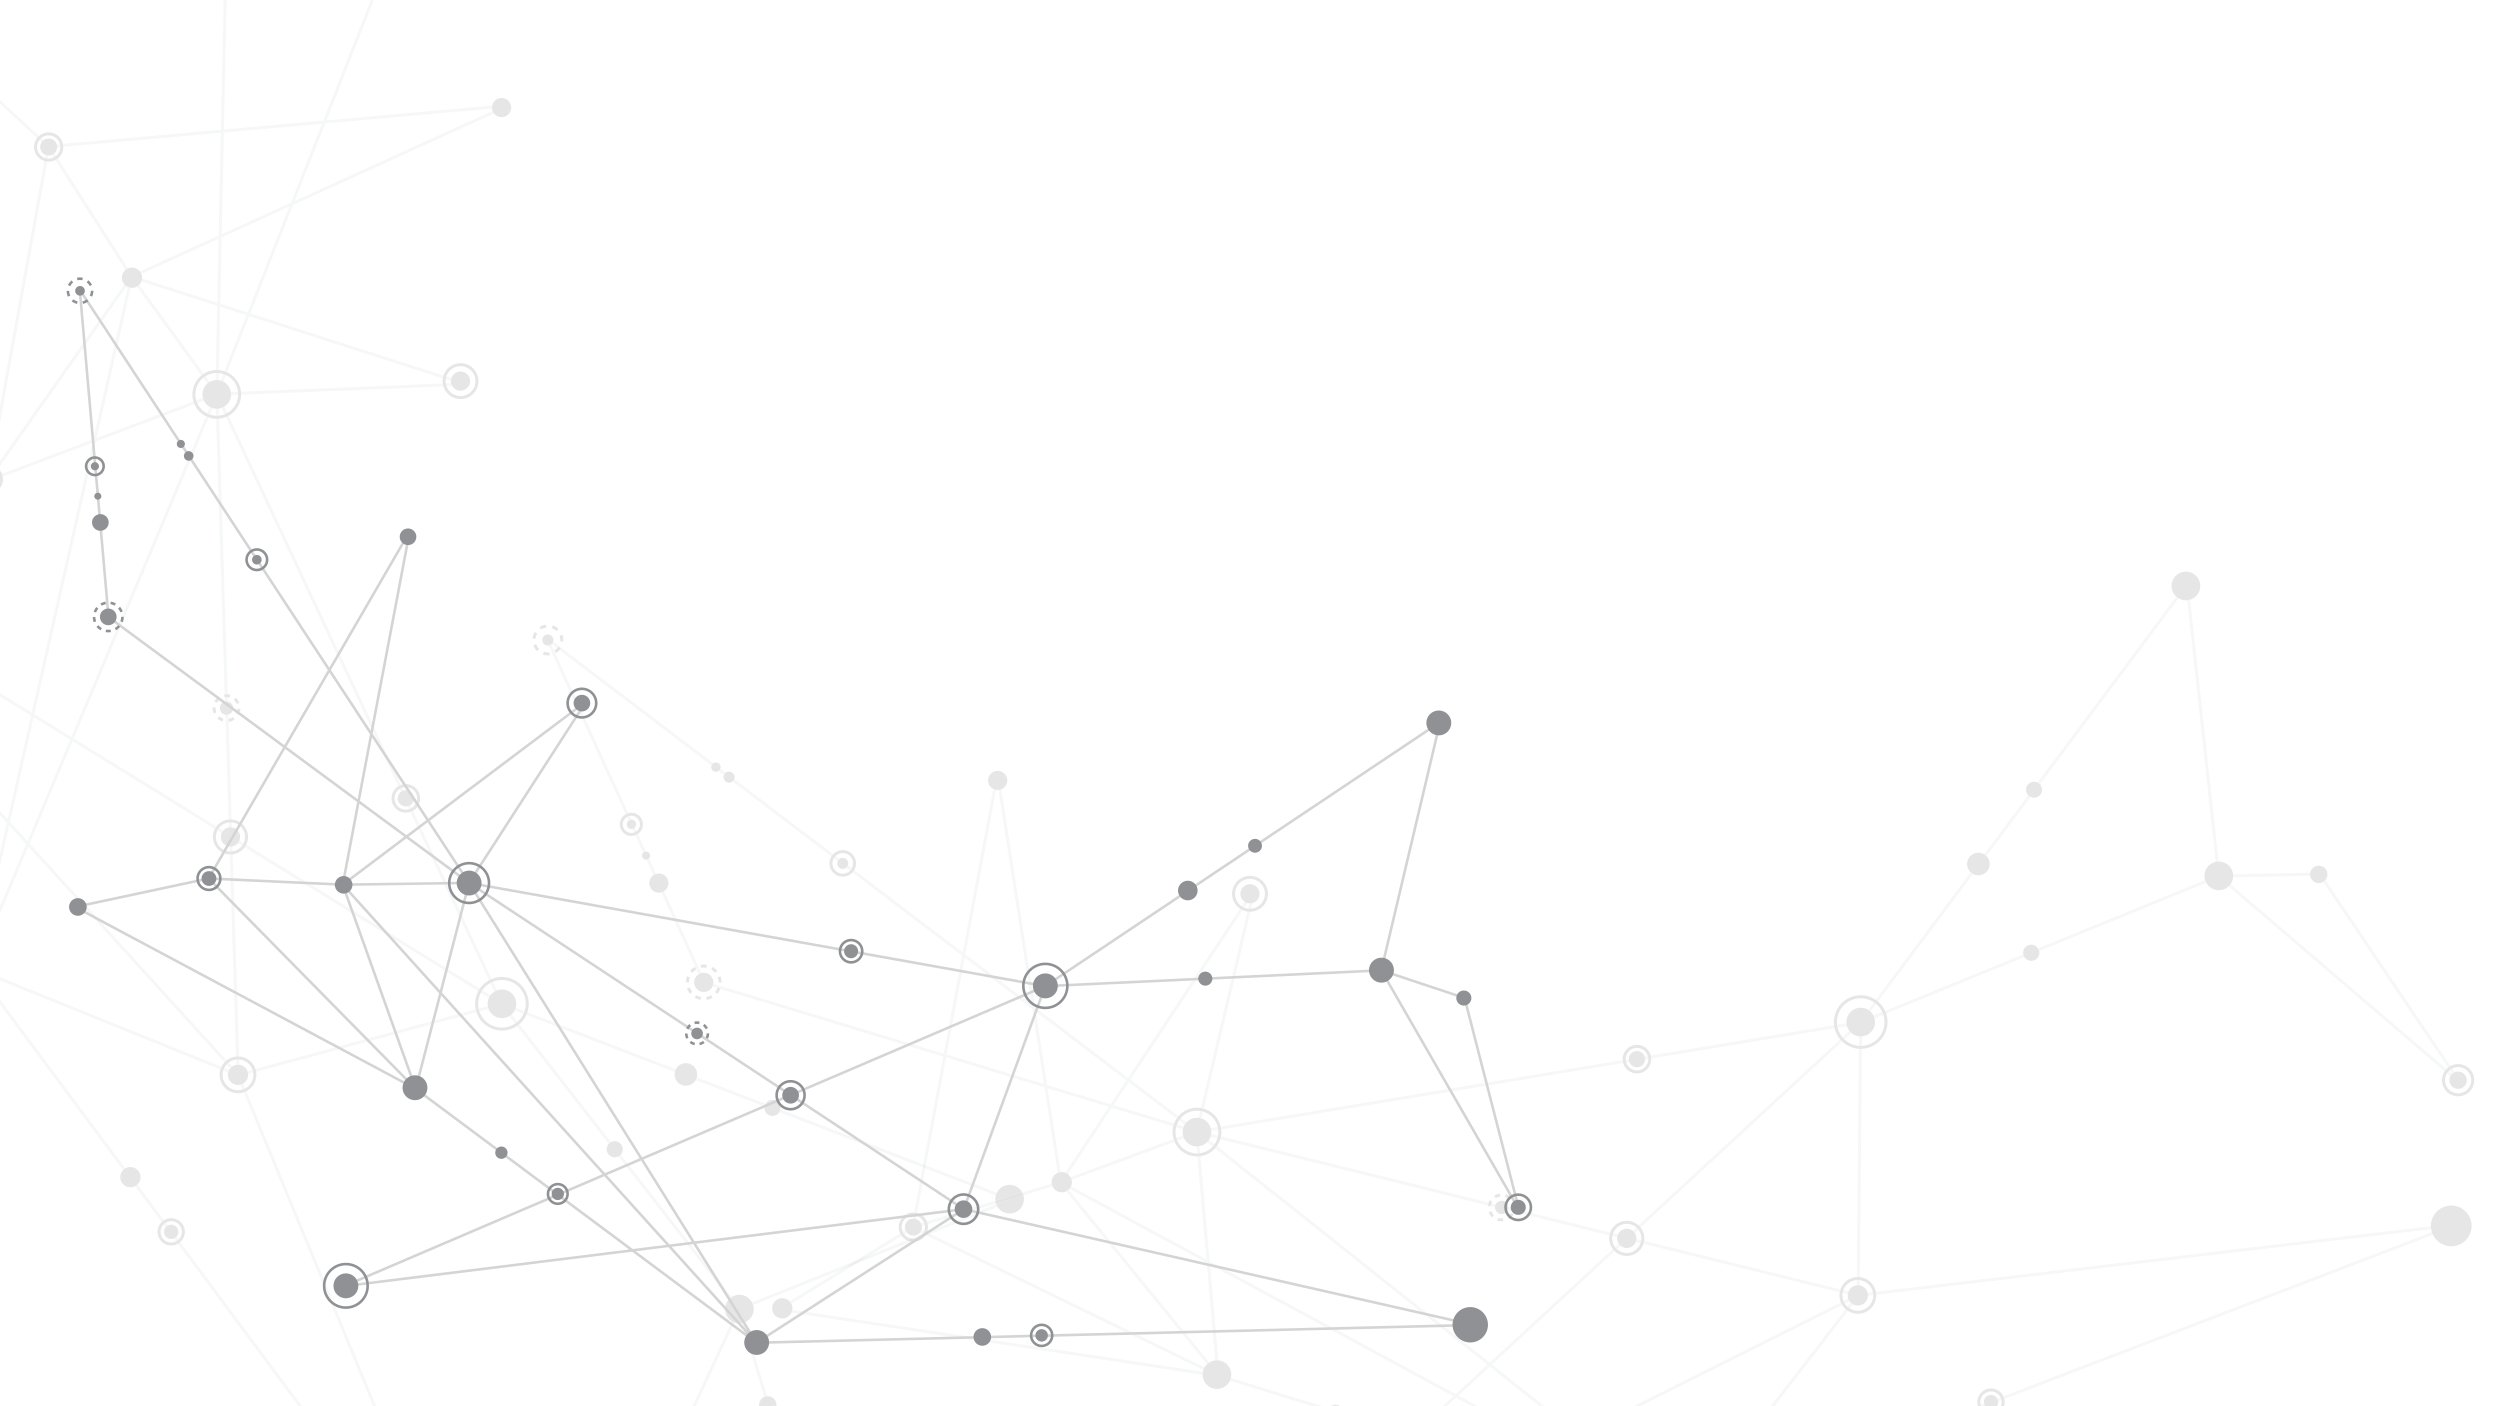 <svg xmlns="http://www.w3.org/2000/svg" viewBox="0 0 3840 2160"><path fill="#fff" d="M3839.997 2160H0V.001h3839.997V2160"/><path fill="#f6f7f7" d="M1068.577 2160h-5.066l60.569-130.533c1.312.813 2.7 1.48 4.136 2L1068.577 2160m-490.672 0h-4.972l-198.748-482.173a28.669 28.669 0 0 0 4.248-1.76L577.905 2160m-113.71 0h-5.728l-185.375-249.493a21.145 21.145 0 0 0 3.761-2.64L464.195 2160m709.624-14.12l-34.352-113.427a21.854 21.854 0 0 0 4.425-1.253l34.383 113.533c-1.516.12-3.024.494-4.456 1.147m-17.011-141.293a21.545 21.545 0 0 0-1.75-4.24l159.113-63.894-23.242 14.294-134.121 53.84m-36.567-9.44L949.943 1776.28c.488-.253.965-.533 1.426-.867a12.354 12.354 0 0 0 2.19-1.96l170.272 218.827c-.27.173-.538.347-.803.533a21.795 21.795 0 0 0-2.787 2.334m196.014-54.574l23.238-14.28 53.294-21.4a22.622 22.622 0 0 0 6.893 2.187l-83.425 33.493m-1045.938-33.8l-3.272-4.4c.787-.32 1.55-.72 2.272-1.24.568-.4 1.087-.84 1.555-1.32l3.227 4.347c-.527.48-1.09.933-1.691 1.36-.675.48-1.373.893-2.09 1.253m1132.615-4.053c-1.266 0-2.52-.133-3.733-.4l18.307-7.347.08.04a17.77 17.77 0 0 1-8.707 6.68 17.891 17.891 0 0 1-5.947 1.027m17.667-4.04c.413-.533.8-1.08 1.16-1.64l1.32.64-2.48 1m8.24-3.307l-4.987-2.426c.08-.2.147-.414.227-.614l106.147-42.613a21.618 21.618 0 0 0 2.08 4.107l-103.467 41.546m-1174.472-10.066l-3.272-4.4a15.787 15.787 0 0 1 2.453-2.12c.376-.267.759-.52 1.148-.747l3.227 4.347c-.439.226-.867.48-1.281.773a11.266 11.266 0 0 0-2.275 2.147m-6.047-8.134l-40.966-55.133a17.376 17.376 0 0 0 1.946-1.173c.648-.467 1.251-.96 1.806-1.494l40.836 54.96c-.352.227-.7.454-1.043.694-.93.653-1.79 1.373-2.579 2.146m1281.226-40.906l-108.08-41.56.853-4.6 108.867 41.853a22.195 22.195 0 0 0-1.64 4.307m-112.44-43.24l-220.242-84.707a12.16 12.16 0 0 0 1.676-4.28l219.419 84.387-.853 4.6M189.075 1797.427L0 1542.96v-7.707l192.704 259.36c-.45.254-.893.534-1.325.84a15.039 15.039 0 0 0-2.304 1.974m745.87-40.414L794.036 1575.92c.227-.147.452-.307.677-.467a44.149 44.149 0 0 0 2.983-2.306l140.89 181.053c-.523.267-1.033.573-1.526.92-.79.56-1.497 1.2-2.115 1.893m239.488-57.32l-105.88-40.706a17.536 17.536 0 0 0 1.748-4.267l105.752 40.68a12.213 12.213 0 0 0-1.62 4.293m-802.006-26.133l-3.099-7.52a15.324 15.324 0 0 0 4.245-1.773l3.102 7.533a23.501 23.501 0 0 1-4.248 1.76m8.624-23.92a15.433 15.433 0 0 0-1.062-4.48l7.832-2.12c.519 1.467.886 2.96 1.106 4.467l-7.876 2.133m-30.688-2l-7.55-3.053c.412-1.48.966-2.92 1.659-4.294l7.52 3.04a15.586 15.586 0 0 0-1.63 4.307m686.246-.947l-228.196-87.76a40.35 40.35 0 0 0 1.67-4.28l228.074 87.707a17.47 17.47 0 0 0-1.548 4.333m-643.217-.4a28.206 28.206 0 0 0-1.12-4.453l101.22-27.4 237.213-64.187c.31 1.494.705 2.974 1.188 4.44l-338.501 91.6m-54.862-3.44L0 1505.947v-4.96l340.199 137.573a28.6 28.6 0 0 0-1.67 4.293m14.895-1.64l-5.476-6.026a24.268 24.268 0 0 1 3.388-3.107l5.468 6.013c-.07.054-.141.094-.21.147a15.796 15.796 0 0 0-3.17 2.973m9.561-5.6l-.253-8.12a24.442 24.442 0 0 1 4.595-.093l.254 8.133a14.887 14.887 0 0 0-2.038-.133c-.854 0-1.71.067-2.558.213m-18.144-3.84L43.558 1300.35 0 1403.987v-11.854l40.15-95.534-25.975-28.572L0 1330.835v-20.887l10.4-46.076-10.4-11.44v-6.835l11.635 12.8 35.935-159.214L0 1069.872v-5.403l48.641 29.97 93.543-414.452L4.211 732.04c-.27-1.493-.7-2.987-1.292-4.427l140.477-53 52.801-233.946a15.62 15.62 0 0 0 4.419 1.306l-52.07 230.694 148.59-56.054c.44 1.454.972 2.894 1.597 4.307l-151.398 57.12-94.555 418.948 56.604 34.876 207.003-492.53a37.963 37.963 0 0 0 4.24 1.773l-207.283 493.198 219.124 135.011a26.636 26.636 0 0 0-2.443 3.896l-218.484-134.616-66.018 157.08 302.709 332.99c-1.23.96-2.361 2-3.39 3.107M51.707 1101.732l-36.295 160.819 26.702 29.376 65.466-155.771-55.873-34.424m310.88 521.148l-9.7-310.401a26.97 26.97 0 0 0 4.593-.198l9.702 310.506c-.554-.04-1.11-.054-1.664-.054-.978 0-1.956.054-2.931.147m428.616-50.6l-8.99-11.547c.491-.293.974-.613 1.45-.946.795-.56 1.541-1.16 2.237-1.8l8.968 11.52a36.005 36.005 0 0 1-2.805 2.186c-.285.2-.57.4-.86.587m12.908-15l-13.645-5.24a22.002 22.002 0 0 0 1.694-4.28l13.624 5.24a35.366 35.366 0 0 1-1.673 4.28m-67.773-3.787a36.397 36.397 0 0 1-1.188-4.44l14.11-3.813a22 22 0 0 0 1.184 4.44l-14.106 3.813m14.681-20.893l-12.453-7.667a35.759 35.759 0 0 1 2.37-3.946l12.434 7.666a21.718 21.718 0 0 0-2.351 3.947m8.195-9.36l-6.199-13.267a36.542 36.542 0 0 1 4.14-2l6.18 13.227c-1.417.52-2.8 1.213-4.121 2.04m-24.572-.733l-358.85-221.096c.908-1.251 1.7-2.57 2.372-3.939l358.852 221.101a42.492 42.492 0 0 0-2.374 3.934m16.422-16.707L630.24 1247.11a21.87 21.87 0 0 0 4.19-1.898L755.208 1503.8a42.494 42.494 0 0 0-4.143 2M354.02 1307.905c-.426 0-.851-.012-1.275-.036l-.237-7.617a14.734 14.734 0 0 0 4.59-.253l.24 7.66a22.201 22.201 0 0 1-3.318.246m17.845-8.914l-6.501-4.006a14.719 14.719 0 0 0 2.348-3.954l6.518 4.016a22.224 22.224 0 0 1-2.365 3.944m-31.412-19.355l-6.497-4.003a22.221 22.221 0 0 1 2.449-3.892l6.521 4.018a14.67 14.67 0 0 0-2.473 3.877m11.14-8.663l-.237-7.621a22.42 22.42 0 0 1 4.596-.063l.238 7.658a14.795 14.795 0 0 0-4.597.026m-.381-12.23l-5.03-160.943a10.28 10.28 0 0 0 4.592-.23l.207 6.646c-.079.015-.157.028-.236.041l.292 1.746 4.77 152.664a27.376 27.376 0 0 0-4.596.076m260.594-51.103L346.919 640.52a36.75 36.75 0 0 0 4.154-1.973l264.875 567.096a21.793 21.793 0 0 0-4.144 1.997m-266.25-129.899l-.206-6.609a16.807 16.807 0 0 1 4.596-.081l.208 6.64a10.329 10.329 0 0 0-4.597.05m-.351-11.233l-13.227-423.321c.35.013.698.013 1.047.013 1.183 0 2.365-.053 3.548-.173l13.228 423.388a21.793 21.793 0 0 0-4.596.093M0 716.067v-7.987l191.025-271.307a15.558 15.558 0 0 0 3.511 3L0 716.067M56.944 212.147L0 159.48v-6.267L60.097 208.8a21.558 21.558 0 0 0-3.153 3.347"/><path fill="#f6f7f7" d="M0 649.76v-25.827l68.145-376.706c1.469.453 2.98.746 4.508.893L0 649.76m333.019-11.16c-.396 0-.791 0-1.186-.013l-.338-10.867c.497.04.997.053 1.497.053 1.032 0 2.068-.08 3.096-.226l.34 10.88c-1.135.12-2.273.173-3.41.173m-10.606-1.747a31.248 31.248 0 0 1-4.24-1.773l4.213-10.027a21.724 21.724 0 0 0 4.239 1.787l-4.212 10.013m22.557-.506l-4.601-9.854a22.315 22.315 0 0 0 4.144-1.986l4.61 9.866a32.038 32.038 0 0 1-4.153 1.974m-41.925-17.054a33.083 33.083 0 0 1-1.593-4.306l10.189-3.84c.37 1.466.895 2.906 1.583 4.306l-10.179 3.84m51.892-12.386c.079-1.534 0-3.067-.243-4.587l10.876-.453c.18 1.533.252 3.066.219 4.6l-10.852.44m15.453-.627a37.944 37.944 0 0 0-.214-4.6l309.897-12.707c.197 1.534.527 3.054.988 4.56L370.39 606.28m-51.93-17.027l-6.39-8.8a33.832 33.832 0 0 1 1.978-1.506c.579-.414 1.17-.8 1.765-1.16l6.4 8.813c-.652.36-1.29.773-1.916 1.213-.644.454-1.256.934-1.837 1.44m24.693-2.973a21.802 21.802 0 0 0-4.278-1.68l3.99-10.12a35.327 35.327 0 0 1 4.279 1.68l-3.99 10.12m-7.303-2.307a23.336 23.336 0 0 0-2.898-.186c-.565 0-1.132.026-1.698.066l.229-10.866c.481-.027.963-.027 1.444-.027 1.053 0 2.105.053 3.152.147l-.23 10.866M628.276 1242.908l-2.112-4.524a12.35 12.35 0 0 0 4.207-1.861l2.101 4.5a17.225 17.225 0 0 1-4.196 1.885m-12.395-26.54l-2.114-4.524a17.236 17.236 0 0 1 4.137-2.01l2.101 4.498a12.392 12.392 0 0 0-4.124 2.036m69.963-623.035a22.667 22.667 0 0 1-1.157-4.546l8.296-.347a14.6 14.6 0 0 0 1.778 4.533l-8.917.36m6.827-8.04l-8.063-2.6c.184-1.533.52-3.04 1.005-4.506l7.832 2.52a14.873 14.873 0 0 0-.774 4.586m-12.506-4.026L382.861 485.64l-34.026 86.24a35.851 35.851 0 0 0-4.279-1.68l33.919-85.973-40.252-12.947-2.046 97.213a44.113 44.113 0 0 0-3.254-.133c-.447 0-.895 0-1.343.027l2.075-98.574-116.451-37.466c.573-1.44.93-2.947 1.057-4.48l115.494 37.146 2.066-98.253-118.644 53.96a15.694 15.694 0 0 0-1.705-3.107c-.21-.306-.428-.586-.655-.866l121.111-55.094 3.319-157.746-242.022 21.586a22.408 22.408 0 0 0-.524-4.573l242.644-21.64L343.537 0h4.599l-4.183 198.88 152.466-13.6L569.519 0h4.942l-72.918 184.827 254.524-22.694a14.8 14.8 0 0 0-.26 4.64l-256.152 22.84-46.916 118.907 303.88-138.227a14.7 14.7 0 0 0 1.8 3.427c.144.213.293.413.445.6L450.311 314.68l-65.759 166.667 296.687 95.426a27.957 27.957 0 0 0-1.074 4.494m-235.88-263.854l-103.82 47.227-2.142 101.84 41.842 13.467 64.12-162.534m50.246-127.346l-150.675 13.426-3.284 156.054 106.143-48.28 47.816-121.2M309.364 576.733l-99.133-136.52a15.88 15.88 0 0 0 3.667-2.773l99.206 136.613a36.742 36.742 0 0 0-3.74 2.68m-116.637-162.04L84.9 245.827a21.765 21.765 0 0 0 2.818-1.694c.36-.253.71-.52 1.05-.786L196.636 412.28a15.07 15.07 0 0 0-2.831 1.587 21.02 21.02 0 0 0-1.077.826M73.475 243.587a17.968 17.968 0 0 1-4.505-.934l.872-4.813c1.432.587 2.956.907 4.497.96l-.864 4.787m8.935-1.654l-2.626-4.12c.865-.36 1.705-.826 2.503-1.386.485-.334.94-.707 1.363-1.094l2.63 4.107c-.387.333-.79.64-1.21.933a18.85 18.85 0 0 1-2.66 1.56m5.386-15.6a12.924 12.924 0 0 0-.62-4.56l4.897-.44c.385 1.507.568 3.04.556 4.56l-4.833.44m-23.88-7.746l-3.577-3.307a17.452 17.452 0 0 1 3.16-3.333l3.596 3.32a12.925 12.925 0 0 0-3.178 3.32"/><path fill="#e7e6e6" d="M770.444 179.96c-4.384 0-8.704-1.96-11.58-5.64a8.341 8.341 0 0 1-.445-.6 14.618 14.618 0 0 1-2.612-6.947 14.8 14.8 0 0 1 .26-4.64 14.64 14.64 0 0 1 5.892-8.893 14.695 14.695 0 0 1 20.485 3.533c4.679 6.64 3.095 15.814-3.54 20.494a14.658 14.658 0 0 1-8.46 2.693M333.024 643.2c-.35 0-.697 0-1.047-.013a37.87 37.87 0 0 1-11.35-2.08 37.963 37.963 0 0 1-4.24-1.774 37.152 37.152 0 0 1-14.006-11.973 37.567 37.567 0 0 1-5.245-10.747c-4.29-14.24.24-30.16 12.228-39.88a36.742 36.742 0 0 1 3.74-2.68 37.23 37.23 0 0 1 18.476-5.666c.448-.027.896-.027 1.343-.027 1.088 0 2.173.053 3.254.133 2.844.254 5.659.827 8.379 1.707a37.292 37.292 0 0 1 19.007 14 37.213 37.213 0 0 1 6.612 17.48c.165 1.533.236 3.067.214 4.6-.168 11.573-5.676 22.92-15.842 30.093-1.13.8-2.291 1.52-3.474 2.174a37.194 37.194 0 0 1-14.501 4.48c-1.183.12-2.365.173-3.548.173m-1.19-4.613c.394.013.789.013 1.185.013 1.136 0 2.274-.053 3.409-.173a32.643 32.643 0 0 0 8.541-2.08 32.525 32.525 0 0 0 6.928-3.733c8.844-6.24 13.67-16.08 13.891-26.147a32.655 32.655 0 0 0-5.983-19.613 32.655 32.655 0 0 0-12.661-10.694 35.327 35.327 0 0 0-4.279-1.68 33.658 33.658 0 0 0-6.785-1.373 35.497 35.497 0 0 0-3.152-.147c-.481 0-.963 0-1.444.027a32.564 32.564 0 0 0-15.67 4.8c-.597.36-1.187.746-1.766 1.16-.683.48-1.343.986-1.977 1.506-10.288 8.48-14.21 22.2-10.62 34.534a32.794 32.794 0 0 0 4.688 9.72 32.563 32.563 0 0 0 12.033 10.373 31.248 31.248 0 0 0 4.24 1.773 33.363 33.363 0 0 0 9.421 1.734"/><path fill="#e7e6e6" d="M332.992 627.773c-.5 0-1-.013-1.497-.053a22.387 22.387 0 0 1-4.871-.88 21.724 21.724 0 0 1-4.239-1.787 21.936 21.936 0 0 1-7.384-6.6 21.904 21.904 0 0 1-1.778-3 21.845 21.845 0 0 1-1.583-4.306c-1.968-7.84.519-16.374 6.82-21.894a22.542 22.542 0 0 1 1.837-1.44 21.896 21.896 0 0 1 12.656-4.027c.971 0 1.939.067 2.898.187 1.021.134 2.032.347 3.024.627 1.474.4 2.909.973 4.278 1.68a21.998 21.998 0 0 1 7.79 6.827 21.855 21.855 0 0 1 3.75 9.213c.243 1.52.322 3.053.243 4.587-.339 6.506-3.552 12.8-9.288 16.84-.373.266-.753.52-1.136.76a22.315 22.315 0 0 1-4.144 1.986 21.063 21.063 0 0 1-4.28 1.054 21.944 21.944 0 0 1-3.096.226M202.779 442.12c-.724 0-1.447-.04-2.163-.147a15.62 15.62 0 0 1-4.419-1.306c-.569-.254-1.124-.56-1.661-.894a15.558 15.558 0 0 1-3.51-3c-.34-.4-.663-.8-.967-1.24-4.686-6.64-3.434-15.693 2.668-20.84.344-.28.702-.56 1.077-.826a15.07 15.07 0 0 1 2.83-1.587 15.57 15.57 0 0 1 6.118-1.253 15.543 15.543 0 0 1 12.72 6.586c.7.987 1.267 2.04 1.705 3.107a15.528 15.528 0 0 1 1.084 7.147 15.612 15.612 0 0 1-4.364 9.573 15.88 15.88 0 0 1-3.666 2.773 15.384 15.384 0 0 1-7.452 1.907M0 749.373v-26.826c.183.24.363.493.539.733a22.449 22.449 0 0 1 2.38 4.333 21.942 21.942 0 0 1 1.292 4.427A22.06 22.06 0 0 1 0 749.373M365.593 1679.16c-8.872 0-17.613-4.16-23.105-11.947-5.184-7.346-6.352-16.346-3.959-24.36a28.6 28.6 0 0 1 1.67-4.293 28.113 28.113 0 0 1 4.642-6.787 28.917 28.917 0 0 1 4.447-3.893 28.25 28.25 0 0 1 13.3-5 30.763 30.763 0 0 1 2.93-.147c.555 0 1.111.014 1.665.054 8.289.48 16.29 4.6 21.437 11.893a28.08 28.08 0 0 1 4.77 11.613c1.714 10.36-2.433 21.28-11.567 27.72a28.887 28.887 0 0 1-3.39 2.054 28.669 28.669 0 0 1-4.248 1.76 28.323 28.323 0 0 1-8.592 1.333m-22.78-34.573c-1.842 6.6-.818 13.946 3.434 19.973 4.596 6.52 11.914 10 19.341 10 2.295 0 4.6-.32 6.839-1a23.259 23.259 0 0 0 6.745-3.307c7.515-5.293 10.997-14.213 9.755-22.746a23.445 23.445 0 0 0-4.064-10.173c-4.223-5.987-10.746-9.414-17.536-9.934a24.442 24.442 0 0 0-4.595.093 23.577 23.577 0 0 0-11.396 4.587 24.268 24.268 0 0 0-3.388 3.107 23.456 23.456 0 0 0-3.476 5.106 23.526 23.526 0 0 0-1.659 4.294"/><path fill="#e7e6e6" d="M365.568 1666.507a15.547 15.547 0 0 1-12.721-6.6 15.488 15.488 0 0 1-2.484-12.267 15.48 15.48 0 0 1 6.23-9.4c.07-.053.14-.093.211-.147a15.477 15.477 0 0 1 6.181-2.48 15.001 15.001 0 0 1 2.558-.213c.681 0 1.364.04 2.038.133a15.506 15.506 0 0 1 10.68 6.454 15.82 15.82 0 0 1 1.728 3.173c.584 1.453.935 2.96 1.062 4.48.445 5.307-1.859 10.72-6.534 14.013-.309.227-.625.427-.944.614-1.349.826-2.78 1.4-4.245 1.773a15.663 15.663 0 0 1-3.76.467M200.353 1823.707c-4.884 0-9.69-2.294-12.72-6.587-4.353-6.173-3.581-14.427 1.442-19.693a15.039 15.039 0 0 1 2.304-1.974 14.92 14.92 0 0 1 1.325-.84 15.377 15.377 0 0 1 7.623-2.013c4.884 0 9.692 2.293 12.72 6.587 4.493 6.373 3.526 14.96-1.94 20.186a16.525 16.525 0 0 1-1.806 1.494c-.629.44-1.28.826-1.946 1.173a15.53 15.53 0 0 1-7.002 1.667M263.01 1913.107c-6.587 0-13.078-3.094-17.155-8.88-6.004-8.507-4.755-20 2.466-27.054a20.483 20.483 0 0 1 2.579-2.146c.343-.24.69-.467 1.043-.694a20.912 20.912 0 0 1 11.009-3.133c6.59 0 13.079 3.093 17.156 8.867 6.215 8.813 4.659 20.813-3.255 27.8a21.145 21.145 0 0 1-3.761 2.64 20.846 20.846 0 0 1-10.081 2.6m-11.915-32.2c-5.245 5.533-6.047 14.2-1.484 20.666 3.183 4.52 8.25 6.934 13.392 6.934 2.488 0 4.995-.56 7.313-1.734.718-.36 1.416-.773 2.091-1.253.601-.427 1.164-.88 1.69-1.36 5.923-5.48 7.027-14.667 2.251-21.44-3.181-4.507-8.249-6.92-13.39-6.92-2.832 0-5.686.733-8.262 2.24-.389.227-.772.48-1.148.747a15.787 15.787 0 0 0-2.453 2.12"/><path fill="#e7e6e6" d="M262.99 1903.147a11.002 11.002 0 0 1-8.994-4.654c-2.881-4.093-2.588-9.453.372-13.186.637-.8 1.397-1.52 2.275-2.147.414-.293.842-.547 1.281-.773a10.958 10.958 0 0 1 5.047-1.227c3.453 0 6.853 1.613 8.996 4.653 3.098 4.4 2.522 10.28-1.095 14-.468.48-.987.92-1.555 1.32-.722.52-1.485.92-2.272 1.24-1.31.52-2.686.774-4.054.774M354.025 1312.503c-.378 0-.758-.008-1.137-.024-8.079-.339-15.92-4.284-20.93-11.388-5.975-8.474-6.366-19.235-1.933-27.879a26.85 26.85 0 0 1 8.427-9.688 26.794 26.794 0 0 1 15.501-4.92c.619 0 1.238.021 1.854.063 7.822.536 15.35 4.454 20.213 11.348 5.879 8.334 6.352 18.886 2.145 27.457a26.802 26.802 0 0 1-8.638 10.11 26.81 26.81 0 0 1-15.502 4.92m-1.281-4.633a22.562 22.562 0 0 0 4.593-.21 22.221 22.221 0 0 0 9.54-3.834 22.224 22.224 0 0 0 7.352-8.779c3.286-7.035 2.82-15.594-1.966-22.38-3.939-5.583-9.987-8.815-16.312-9.377a22.555 22.555 0 0 0-4.596.063c-3.58.42-7.106 1.71-10.252 3.93a22.284 22.284 0 0 0-7.148 8.351c-3.508 7.114-3.123 15.883 1.76 22.808 4.086 5.794 10.448 9.055 17.029 9.428"/><path fill="#e7e6e6" d="M354.001 1300.327a14.739 14.739 0 0 1-12.084-6.259c-3.088-4.377-3.461-9.856-1.465-14.432a14.67 14.67 0 0 1 5.023-6.155 14.707 14.707 0 0 1 10.714-2.534 14.728 14.728 0 0 1 9.872 6.092c2.99 4.238 3.435 9.508 1.65 13.992a14.719 14.719 0 0 1-5.208 6.594 14.732 14.732 0 0 1-8.502 2.702M771.048 1582.96c-12.94 0-25.687-6.067-33.695-17.413a41.17 41.17 0 0 1-5.461-10.854 40.724 40.724 0 0 1-1.188-4.44c-1.959-9.413-.541-19.266 3.939-27.746a40.84 40.84 0 0 1 12.624-14.32 40.276 40.276 0 0 1 3.798-2.387 40.908 40.908 0 0 1 19.867-5.133c12.94 0 25.687 6.08 33.695 17.426 7.782 11.04 9.361 24.614 5.456 36.56a40.35 40.35 0 0 1-1.671 4.28 40.87 40.87 0 0 1-10.716 14.214 44.149 44.149 0 0 1-3.66 2.773 40.892 40.892 0 0 1-22.988 7.04m-34.71-29.467a36.515 36.515 0 0 0 4.774 9.4c7.112 10.08 18.437 15.48 29.93 15.48a36.365 36.365 0 0 0 20.162-6.093c.29-.187.575-.387.86-.587a36.005 36.005 0 0 0 2.805-2.186 36.222 36.222 0 0 0 9.243-12.227 35.366 35.366 0 0 0 1.673-4.28c3.38-10.56 1.951-22.52-4.916-32.253-7.112-10.094-18.436-15.48-29.929-15.48-4.657 0-9.34.88-13.784 2.706a36.542 36.542 0 0 0-4.14 2 39.444 39.444 0 0 0-3.099 1.96 36.588 36.588 0 0 0-8.98 9.054 36.787 36.787 0 0 0-5.787 28.067c.3 1.493.695 2.973 1.189 4.44"/><path fill="#e7e6e6" d="M771.008 1563.813c-6.908 0-13.705-3.24-17.99-9.32a22.22 22.22 0 0 1-2.573-4.813 22 22 0 0 1-1.184-4.44 22.111 22.111 0 0 1 1.759-12.64 21.718 21.718 0 0 1 2.35-3.947 21.593 21.593 0 0 1 4.945-4.8c.297-.213.597-.413.9-.613a22.265 22.265 0 0 1 4.121-2.04 21.923 21.923 0 0 1 7.636-1.373c6.907 0 13.705 3.24 17.988 9.32 3.968 5.626 4.924 12.466 3.201 18.613a22.002 22.002 0 0 1-1.694 4.28 21.965 21.965 0 0 1-4.566 5.947c-.696.64-1.442 1.24-2.237 1.8-.476.333-.959.653-1.45.946a21.85 21.85 0 0 1-11.206 3.08M1135.721 2032.773c-2.557 0-5.1-.44-7.505-1.306a22.213 22.213 0 0 1-4.136-2 21.973 21.973 0 0 1-6.348-6.014c-6.29-8.906-5.015-20.893 2.51-28.306.85-.84 1.78-1.627 2.786-2.334.265-.186.533-.36.803-.533a21.803 21.803 0 0 1 11.853-3.493c6.907 0 13.705 3.253 17.99 9.32.51.733.971 1.466 1.383 2.24a21.545 21.545 0 0 1 1.751 4.24c2.579 8.786-.537 18.6-8.432 24.173a22.462 22.462 0 0 1-4.484 2.44c-1.443.573-2.927 1-4.425 1.253-1.243.214-2.496.32-3.746.32M944.225 1777.68c-3.9 0-7.737-1.827-10.154-5.253-3.395-4.814-2.886-11.2.874-15.414a12.532 12.532 0 0 1 2.115-1.893 12.369 12.369 0 0 1 7.144-2.267c3.899 0 7.737 1.84 10.156 5.267 3.37 4.773 2.89 11.12-.801 15.333a12.354 12.354 0 0 1-2.19 1.96c-.461.334-.938.614-1.426.867-1.807.947-3.771 1.4-5.718 1.4M351.504 1108.793l-.468-2.79-.292-1.746a16.666 16.666 0 0 0 6.893-2.84l1.998 2.56.704 1.162c-2.698 1.901-5.652 3.118-8.835 3.654m-9.479-.554a21.529 21.529 0 0 1-8.31-4.6l3.069-3.423a16.823 16.823 0 0 0 6.521 3.604l-1.28 4.419m24.74-10.342l-4.046-2.185a17.023 17.023 0 0 0 2.009-7.184l4.592.232a21.635 21.635 0 0 1-2.555 9.137m-38.548-2a21.484 21.484 0 0 1-1.596-9.36l4.594.25a16.78 16.78 0 0 0 1.25 7.344l-4.248 1.766m35.215-14.706a17.06 17.06 0 0 0-4.347-6.062l3.047-3.44a21.524 21.524 0 0 1 5.536 7.716l-4.236 1.786m-30.165-1.575l-4.032-2.21a21.177 21.177 0 0 1 6.318-7.097l2.674 3.742a16.59 16.59 0 0 0-4.96 5.565m19.272-8.05a16.952 16.952 0 0 0-4.602-.634 16.807 16.807 0 0 0-2.844.243l-.778-4.534a21.469 21.469 0 0 1 5.485-.227c1.35.117 2.688.358 3.99.725l-1.251 4.426M347.979 1097.957a10.28 10.28 0 0 1-1.798-.157 10.211 10.211 0 0 1-6.588-4.185c-3.262-4.627-2.157-11.022 2.468-14.286a10.26 10.26 0 0 1 3.494-1.588 10.329 10.329 0 0 1 4.597-.05 10.218 10.218 0 0 1 6.195 4.108c3.262 4.626 2.157 11.021-2.468 14.285a10.247 10.247 0 0 1-3.106 1.485 10.25 10.25 0 0 1-2.794.388M623.37 1248.215c-6.895 0-13.686-3.234-17.953-9.283-6.969-9.881-4.6-23.59 5.282-30.56a21.793 21.793 0 0 1 12.608-4.001c6.894 0 13.686 3.233 17.953 9.282 6.968 9.882 4.6 23.59-5.283 30.56a21.943 21.943 0 0 1-5.738 2.898 21.863 21.863 0 0 1-6.87 1.104m-9.602-36.371c-.14.092-.279.188-.418.285-7.808 5.507-9.682 16.343-4.173 24.154 3.37 4.78 8.739 7.336 14.187 7.336a17.225 17.225 0 0 0 9.965-3.163c7.808-5.507 9.683-16.343 4.175-24.153-3.372-4.78-8.742-7.336-14.188-7.336a17.236 17.236 0 0 0-9.548 2.877"/><path fill="#e7e6e6" d="M623.35 1238.708a12.402 12.402 0 0 1-10.157-5.26c-3.88-5.501-2.66-13.065 2.688-17.08.099-.073.2-.148.302-.22a12.392 12.392 0 0 1 7.144-2.27c3.898 0 7.737 1.831 10.154 5.26 3.952 5.602 2.614 13.349-2.988 17.3a12.35 12.35 0 0 1-7.144 2.27M1053.564 1667.64c-5.441 0-10.797-2.56-14.17-7.333a17.309 17.309 0 0 1-2.786-13.614 17.258 17.258 0 0 1 6.956-10.533 17.284 17.284 0 0 1 9.97-3.16c5.44 0 10.795 2.547 14.17 7.333 3.067 4.347 3.85 9.614 2.597 14.387-.389 1.48-.974 2.92-1.748 4.267a17.246 17.246 0 0 1-5.02 5.48 17.205 17.205 0 0 1-9.969 3.173M1186.512 1714.04c-3.847 0-7.635-1.8-10.02-5.187a12.234 12.234 0 0 1-2.059-9.16 12.213 12.213 0 0 1 1.62-4.293 12.098 12.098 0 0 1 3.388-3.613 12.15 12.15 0 0 1 7.051-2.24c3.847 0 7.633 1.8 10.019 5.186a12.204 12.204 0 0 1 2.03 9.307 12.16 12.16 0 0 1-1.676 4.28 12.13 12.13 0 0 1-3.304 3.48 12.143 12.143 0 0 1-7.049 2.24M1192.5 2160h-26.343a13.333 13.333 0 0 1 5.495-12.88 12.747 12.747 0 0 1 2.167-1.24 13.215 13.215 0 0 1 5.498-1.187c4.184 0 8.303 1.96 10.898 5.64a13.261 13.261 0 0 1 2.285 9.667M1550.813 1863.92c-6.906 0-13.706-3.253-17.986-9.32-.174-.253-.347-.507-.52-.773a21.618 21.618 0 0 1-2.08-4.107 16.373 16.373 0 0 1-.36-1.053l42.08-12.787c2.493 8.747-.627 18.48-8.48 24.013a21.854 21.854 0 0 1-12.654 4.027m-21.893-19.773a22.079 22.079 0 0 1 2.267-12.187 21.97 21.97 0 0 1 19.586-12.027c6.907 0 13.707 3.24 18 9.32.534.76 1.014 1.547 1.454 2.36l-41.307 12.534M74.81 248.227a19.43 19.43 0 0 1-2.157-.107 22.345 22.345 0 0 1-16.22-9.4c-5.79-8.2-5.287-18.987.51-26.573a21.558 21.558 0 0 1 3.154-3.347 21.31 21.31 0 0 1 1.74-1.36 22.304 22.304 0 0 1 12.91-4.107c7.06 0 14.013 3.32 18.382 9.507a22.319 22.319 0 0 1 4.096 12.653c.078 6.734-2.865 13.4-8.455 17.854-.34.266-.69.533-1.051.786a22.378 22.378 0 0 1-12.908 4.093m-1.336-4.64c.443.027.887.04 1.332.04 2.581 0 5.18-.546 7.603-1.693a18.85 18.85 0 0 0 2.66-1.56c.42-.293.823-.6 1.21-.933 4.107-3.453 6.309-8.453 6.349-13.547.012-1.52-.171-3.053-.556-4.56a17.708 17.708 0 0 0-2.702-5.84c-3.474-4.92-9.004-7.56-14.617-7.56a17.763 17.763 0 0 0-10.268 3.254c-.34.24-.669.493-.987.76a17.452 17.452 0 0 0-3.16 3.333c-4.366 6.013-4.666 14.387-.15 20.8a17.78 17.78 0 0 0 8.781 6.573c1.457.507 2.972.814 4.505.934"/><path fill="#e7e6e6" d="M74.791 238.813c-.15 0-.301 0-.452-.013a13.048 13.048 0 0 1-4.497-.96 12.966 12.966 0 0 1-5.709-4.547c-3.185-4.52-3.094-10.36-.216-14.706a12.925 12.925 0 0 1 3.178-3.32c.058-.04.117-.094.176-.134a13.028 13.028 0 0 1 7.498-2.373c4.09 0 8.118 1.92 10.656 5.52a12.778 12.778 0 0 1 1.752 3.493 13.051 13.051 0 0 1-3.527 13.56c-.423.387-.878.76-1.363 1.094a13.195 13.195 0 0 1-2.503 1.386c-1.609.667-3.306 1-4.993 1M707.413 612.947c-8.656 0-17.184-4.067-22.541-11.667a27.235 27.235 0 0 1-3.812-7.747 27.571 27.571 0 0 1-.988-4.56 27.772 27.772 0 0 1 1.167-12.2 27.383 27.383 0 0 1 10.264-13.853 27.344 27.344 0 0 1 15.832-5.027c8.656 0 17.182 4.054 22.54 11.654 8.749 12.413 5.776 29.626-6.632 38.373a27.435 27.435 0 0 1-15.83 5.027m-21.569-19.614a23.04 23.04 0 0 0 2.785 5.307c4.463 6.32 11.567 9.707 18.776 9.707 4.57 0 9.179-1.36 13.188-4.187 10.336-7.293 12.814-21.627 5.523-31.96-4.463-6.333-11.565-9.707-18.775-9.707-4.569 0-9.18 1.347-13.189 4.187a22.808 22.808 0 0 0-8.539 11.507 23.086 23.086 0 0 0-.926 10.6c.225 1.533.61 3.066 1.157 4.546"/><path fill="#e7e6e6" d="M707.385 600.12a14.7 14.7 0 0 1-12.026-6.227c-.212-.306-.411-.613-.598-.92a14.648 14.648 0 0 1-2.09-7.68c.016-1.56.277-3.106.774-4.586a14.637 14.637 0 0 1 5.454-7.307 14.643 14.643 0 0 1 8.46-2.68c4.617 0 9.162 2.16 12.026 6.227 4.679 6.626 3.095 15.8-3.54 20.48a14.658 14.658 0 0 1-8.46 2.693"/><path fill="#f6f7f7" d="M3049.254 2160h-6.122c-.114-.293-.229-.6-.343-.92-.161-.427-.299-.866-.413-1.307l5.067-1.933c.091.493.229.973.39 1.453a11.89 11.89 0 0 0 1.42 2.707m-11.004 0h-1.674l1.49-.573c.07.2.115.386.184.573m-312.817 0h-5.8l115.254-149.214a27.847 27.847 0 0 0 3.668 2.76L2725.432 2160m-206.298 0h-10.271l318.663-159.614a25.446 25.446 0 0 0 2.087 4.094L2519.134 2160m-146.756 0h-7.382l-76.673-60.893-48.227 44.493 30.335 16.4h-9.669l-24.238-13.093-14.201 13.093h-6.787l16.707-15.414-373.8-201.973 12.866 146.894a21.471 21.471 0 0 0-2.065-.093c-.855 0-1.695.052-2.547.146l-13.094-149.574-211-113.999a16 16 0 0 0 2.453-3.907l208.065 112.427-13.852-158.214a35.35 35.35 0 0 0 4.574-.374l14.12 161.2 377.855 204.174 48.866-45.08-418.347-332.308a37.03 37.03 0 0 0 2.852-3.613l418.907 332.761 189.15-174.52a28.96 28.96 0 0 0 3.119 3.4l-188.614 174.013 80.627 64.054m-340.776 0h-15.586l-126.906-39.187a21.856 21.856 0 0 0 1.534-4.333l140.958 43.52m1037.53-7.533a11.047 11.047 0 0 0-.573-2.534 10.498 10.498 0 0 0-.849-1.853l5.044-1.934c.321.64.62 1.307.871 2 .276.774.482 1.56.642 2.347l-5.135 1.974m9.469-3.627c-.16-.747-.39-1.494-.642-2.227a16.83 16.83 0 0 0-.895-2.12l658.328-252c.115.32.207.627.321.948.39 1.146.871 2.251 1.399 3.32L3078.6 2148.84m-1231.358-37.268l-631.64-95.24a15.546 15.546 0 0 0 1.38-4.44l630.714 95.093a21.783 21.783 0 0 0-.454 4.587m1.16-7.187l-425.32-206.706 5.76-2.306 421.465 204.826a22.815 22.815 0 0 0-1.905 4.186"/><path fill="#ecefee" d="M1423.08 1897.68l-1.32-.64a22.786 22.786 0 0 0 2.093-4.093l4.987 2.426-5.76 2.307"/><path fill="#f6f7f7" d="M1853.986 2095.56l-216.539-265.653a15.156 15.156 0 0 0 3.828-2.572l216.343 265.399a20.247 20.247 0 0 0-3.632 2.826m987.37-85.666a23.594 23.594 0 0 1-3.668-2.747l4.96-6.427a15.567 15.567 0 0 0 3.701 2.734l-4.994 6.44m-1625.894-7.387a15.541 15.541 0 0 0-2.672-3.747l78.135-48.012 25.326-10.174-100.789 61.933m98.706-66.054l68.415-42.038a22.075 22.075 0 0 0 2.373 3.946l-45.466 27.933-25.322 10.16"/><path fill="#ecefee" d="M1290.93 1950.747l23.24-14.294 25.323-10.16-23.238 14.28-25.326 10.174"/><path fill="#f6f7f7" d="M2833.721 2002.414a24.422 24.422 0 0 1-2.084-4.094l7.262-3.64c.046.08.069.16.092.24a16.023 16.023 0 0 0 2.016 3.853l-7.286 3.64m35.488-12.253c.023-1.507-.138-3.04-.573-4.56l8.087-.96c.344 1.52.527 3.053.55 4.56l-8.064.96m12.646-1.493c-.046-1.52-.23-3.04-.527-4.56l852.59-100.693c0 1.519.138 3.054.39 4.586l-852.453 100.667m-43.666-.614l-7.881-1.946c.229-1.52.618-3.014 1.145-4.454l7.904 1.947c-.618 1.413-.985 2.907-1.168 4.453m-12.372-3.053l-301.493-74.48a24.8 24.8 0 0 0 1.053-4.48l301.609 74.507c-.527 1.453-.894 2.933-1.169 4.453m30.768-10.56a16.579 16.579 0 0 0-2.932-.28c-.55 0-1.123.04-1.672.093l.068-8.107a21.06 21.06 0 0 1 1.581-.053c1.008 0 2.016.067 3.001.187l-.046 8.16m.115-12.773a26.085 26.085 0 0 0-3.07-.174c-.504 0-1.03.014-1.535.04l.962-104.853 2.245-245.733c.917.066 1.856.094 2.795.094.596 0 1.192-.014 1.787-.042l-3.184 350.668m-372.95-42.867a21.51 21.51 0 0 1-3.093-3.413l5.636-5.187a14.321 14.321 0 0 0 3.07 3.427l-5.613 5.173m36.106-9.386l-7.4-1.828c.55-1.427.894-2.932 1.008-4.493l7.423 1.84a21.417 21.417 0 0 1-1.03 4.481m-35.832-8.854l-7.4-1.826c.23-1.522.619-3.015 1.169-4.44l7.445 1.826a14.142 14.142 0 0 0-1.214 4.44m-11.867-2.933l-156.337-38.615a10.4 10.4 0 0 0 1.03-4.492l6.439 1.599c0 .08 0 .16-.023.24l1.764.188 148.272 36.626a27.038 27.038 0 0 0-1.145 4.454m-1083.263-1.693a17.93 17.93 0 0 1-2.36-3.947l4.172-2.562a13.09 13.09 0 0 0 2.348 3.961l-4.16 2.548m28.612-.96l-4.319-2.094a13.352 13.352 0 0 0 2.147-4.08l4.36 2.119a17.817 17.817 0 0 1-2.028 3.989l-.16.066"/><path fill="#ecefee" d="M1417.587 1895.013l-.08-.04.16-.066c-.027.04-.054.066-.08.106"/><path fill="#f6f7f7" d="M2510.862 1893.786a14.577 14.577 0 0 0-3.177-3.333l5.624-5.187a21.457 21.457 0 0 1 3.16 3.333l-5.607 5.187m9.01-8.306a25.646 25.646 0 0 0-3.16-3.347l309.787-285.827a42.666 42.666 0 0 0 3.16 3.36L2519.87 1885.48m-1104.028-2.188a12.314 12.314 0 0 0-.655-2.786c-.2-.56-.427-1.094-.692-1.6l4.68-1.427c.2.467.4.934.559 1.414.361.986.615 1.986.788 2.986l-4.68 1.413m9.107-2.76a23.032 23.032 0 0 0-.88-3.173c-.148-.413-.294-.827-.467-1.226l105.319-31.987c.147 1.52.467 3.04.947 4.52l-104.92 31.866m147-44.653a21.696 21.696 0 0 0-1.72-4.267l45.16-13.72c.134 1.054.387 2.108.76 3.16.147.427.32.854.508 1.253l-44.707 13.574"/><path fill="#e2e2e2" d="M1529.867 1848.667c-.48-1.48-.8-3-.947-4.52l41.307-12.534a21.652 21.652 0 0 1 1.72 4.267l-42.08 12.787"/><path fill="#f6f7f7" d="M1406.947 1872.48a12.872 12.872 0 0 0-4.04-.64h-.507l.893-4.827c1.547.04 3.08.267 4.547.694l-.893 4.773m1.746-9.307c-1.48-.4-3-.64-4.546-.733l12.96-69.413 4.36 1.68-12.774 68.466m231.574-59.666a15.957 15.957 0 0 0-4.04-2.227l66.96-101.173-94.054-28.52 19.934 128.813c-1.16.12-2.32.387-3.467.8-.347.12-.68.253-1 .387l-20.347-131.48-150.986-45.787-30.947 165.787-4.36-1.68 30.88-165.454-342.515-103.88c.086-.2.168-.426.248-.64l-4.309-1.6a25.6 25.6 0 0 1-.36.907l-7.756-2.347a14.85 14.85 0 0 0 1.36-4.4l354.172 107.414 28.08-150.48-168.408-127.814a20.387 20.387 0 0 0 2.744-3.693l166.61 126.453 46.88-251.197a14.758 14.758 0 0 0 4.4 1.503L1482.8 1466l101.84 77.293-51.04-329.925a14.794 14.794 0 0 0 4.48-1.072l51.827 334.997 142.72 108.32 172-259.906a27.728 27.728 0 0 0 4.026 2.253l-172.36 260.44 73.854 56.04c-1 1.173-1.92 2.4-2.774 3.667l-73.613-55.867-23.333 35.253 93.053 28.227a37.977 37.977 0 0 0-1.36 4.387l-94.347-28.614-67.506 102.014m-49.347-249.68l17.44 112.72 97.467 29.56 24.253-36.654-139.16-105.626m-109.053-82.76l-27.76 148.706 149.36 45.294-17.827-115.24-103.773-78.76"/><path fill="#ecefee" d="M1421.467 1794.707l-4.36-1.68.853-4.6 4.36 1.68-.853 4.6"/><path fill="#f6f7f7" d="M2296.336 1854.2l-6.414-1.587c.173-1.52.573-3.028 1.16-4.453l6.455 1.599a10.23 10.23 0 0 0-1.2 4.441m-10.908-2.692l-411.173-101.576a37.209 37.209 0 0 0 1.094-4.467l411.227 101.587a22.237 22.237 0 0 0-1.148 4.456m-639.48-39.163a15.485 15.485 0 0 0-.493-1.693 15.378 15.378 0 0 0-1.187-2.587l158.333-58.626c.187.641.4 1.293.626 1.948.294.798.6 1.598.935 2.373l-158.215 58.585m192.909-40.639l-.949-10.853c.201.014.4.014.602.014 1.318 0 2.653-.12 3.985-.375l.946 10.842a31.552 31.552 0 0 1-4.584.372m23.879-10.666l-8.52-6.773a21.367 21.367 0 0 0 2.852-3.602l8.52 6.762a35.32 35.32 0 0 1-2.852 3.613m-54.254-8.88a36.648 36.648 0 0 1-.921-2.32 28.203 28.203 0 0 1-.638-2.013l10.212-3.775c.174.722.4 1.455.653 2.174.268.734.562 1.453.895 2.16l-10.201 3.774m61.307-3.334l-10.546-2.614a23.094 23.094 0 0 0 1.08-4.466l10.56 2.614c-.268 1.52-.627 3-1.094 4.466m-9.334-11.48a22.4 22.4 0 0 0-.8-4.534l10.747-1.772c.375 1.506.627 3.026.786 4.534l-10.733 1.772m15.281-2.52a38.248 38.248 0 0 0-.786-4.533l617.537-101.906c.116 1.505.394 3.025.833 4.52l-617.584 101.92m-58.8-.227l-10.4-3.148a31.238 31.238 0 0 1 1.358-4.4l10.4 3.16c-.599 1.4-1.052 2.88-1.358 4.388m2.772-7.134l-8.666-6.574a34.066 34.066 0 0 1 2.786-3.666l8.653 6.574a22.296 22.296 0 0 0-2.773 3.666m25.815-9.44a21.24 21.24 0 0 0-4.48-1l2.507-10.6c1.52.24 3.012.587 4.478 1.026l-2.505 10.574m3.56-15.052a38.473 38.473 0 0 0-4.48-1.027l71.452-301.828c1.307.2 2.64.293 3.974.293h.68l-71.626 302.562m1914.677-49.72l-5.297-4.534a19.573 19.573 0 0 1 2.822-3.627l5.205 4.453a13.48 13.48 0 0 0-2.73 3.708m2.891-3.854l-3.84-5.707a19.67 19.67 0 0 1 3.864-2.521l3.863 5.76a13.356 13.356 0 0 0-3.887 2.468m-11.704-3.694l-332.016-284.132a23.19 23.19 0 0 0 3.054-3.442l331.807 283.96a23.662 23.662 0 0 0-2.845 3.614m5.274-5.853l-192.066-285.161a13.112 13.112 0 0 0 3.585-2.933l192.344 285.573a26.646 26.646 0 0 0-3.863 2.521m-1262.344-7.694a17.307 17.307 0 0 1-.81-4.533l4.904-.8c0 1.373.209 2.787.718 4.175.023.106.069.224.138.344l-4.95.814m28.915-4.774c.07-1.506-.139-3.04-.67-4.546l4.903-.814c.44 1.508.648 3.042.694 4.548l-4.927.812m9.484-1.56a20.73 20.73 0 0 0-.694-4.558l281.611-46.468c.162 1.52.44 3.028.787 4.534l-281.704 46.493m321.815-19.387c-.926 0-1.828-.04-2.753-.107l.139-14.612c.856.106 1.712.16 2.59.16.648 0 1.342-.04 2.013-.093l-.139 14.612c-.624.026-1.226.04-1.85.04m-25.052-9.905a35.041 35.041 0 0 1-3.146-3.348l10.733-9.907a21.677 21.677 0 0 0 3.169 3.333l-10.756 9.922m-10.502-17.949a34.469 34.469 0 0 1-.81-4.533l14.411-2.374c.116 1.508.394 3.014.856 4.522l-14.457 2.385m56.766-14.413a25.234 25.234 0 0 0-.532-1.652 21.667 21.667 0 0 0-1.134-2.642l13.533-5.519a38.01 38.01 0 0 1 1.341 3.294c.116.333.232.652.324.986l-13.532 5.533m17.812-7.28c-.093-.252-.185-.52-.278-.773a36.014 36.014 0 0 0-1.411-3.506l212.376-86.76c.116.572.278 1.145.486 1.719.324.907.74 1.76 1.226 2.547l-212.4 86.773m-23.964-3.012a21.495 21.495 0 0 0-3.655-2.787l8.72-11.707a41.14 41.14 0 0 1 3.679 2.773l-8.744 11.721m11.496-15.415a40.984 40.984 0 0 0-3.678-2.76l146.033-195.92a16.998 16.998 0 0 0 3.771 2.654l-146.126 196.026m-1811.48-42.013l-57.446-125.76c.421-.106.842-.24 1.261-.386a14.064 14.064 0 0 0 2.963-1.441l57.458 125.802c-.455.106-.911.238-1.362.4-1.025.372-1.987.84-2.873 1.385m2058.97-35.572a13.761 13.761 0 0 0-.463-1.6 11.249 11.249 0 0 0-1.295-2.64l256.674-104.867c.093.305.185.613.3.92a25.034 25.034 0 0 0 1.481 3.306l-256.697 104.88m-1212.121-65.068c-.974 0-1.934-.053-2.894-.185l1.906-8.08c.321.026.654.04.974.04 1.281 0 2.586-.174 3.867-.52l-2.054 8.68c-.599.054-1.2.065-1.8.065m-8.787-1.746a23.924 23.924 0 0 1-4.067-2.186l4.548-6.868a14.741 14.741 0 0 0 4.2 1.987l-4.681 7.067m1518.735-46.493c.162-1.52.162-3.054-.023-4.599l118.622-2.454a12.797 12.797 0 0 0-.093 4.6l-118.506 2.453m-2426.267-3.2l-10.92-23.911a6.204 6.204 0 0 0 4.145-1.992l10.92 23.903c-.23.067-.46.148-.689.226a14.218 14.218 0 0 0-3.456 1.775m301.967-7.04l-5.975-4.536a8.47 8.47 0 0 0 2.704-3.72l6.008 4.562a15.828 15.828 0 0 1-2.737 3.694m2097.583-13.444l-43.72-401.911a21.99 21.99 0 0 0 4.534-.893l43.766 402.263a21.95 21.95 0 0 0-4.58.541m-2116.588-.98l-5.973-4.535a15.938 15.938 0 0 1 2.813-3.636l6.012 4.564a8.457 8.457 0 0 0-2.852 3.606m-9.66-7.333l-151.944-115.318a8.455 8.455 0 0 0 2.681-3.733l152.066 115.408a20.485 20.485 0 0 0-2.803 3.643m1774.223-.571a17.544 17.544 0 0 0-3.632-2.834l67.708-90.842a12.35 12.35 0 0 0 3.724 2.723l-67.8 90.953m-2063.29-5.147l-12.273-26.872c.028-.01.053-.021.08-.03a17.752 17.752 0 0 0 4.03-2.034l12.383 27.106a6.271 6.271 0 0 0-1.892.357 6.177 6.177 0 0 0-2.327 1.473m-14.196-31.08l-2.536-5.547a7.12 7.12 0 0 0 3.997-2.316l2.626 5.742a13.145 13.145 0 0 1-3.62 1.966c-.155.053-.31.106-.467.155m-8.326-18.226l-2.535-5.547a13.188 13.188 0 0 1 4.282-1.698l2.62 5.741a7.137 7.137 0 0 0-2.368.414 7.132 7.132 0 0 0-1.999 1.09m-4.455-9.755l-118.45-259.313a8.607 8.607 0 0 0 4.249-1.765l118.455 259.325c-.451.12-.902.261-1.349.42-1.024.362-1.996.81-2.905 1.333m2172.431-46.017a12.644 12.644 0 0 0-3.678-2.769l212.978-285.744a22.827 22.827 0 0 0 3.7 2.737l-213 285.776m-2021.383-14.425l-8.202-6.227a7.16 7.16 0 0 0 2.688-3.729l8.387 6.366a8.467 8.467 0 0 0-2.873 3.59m-19.09-14.492L859.33 998.587c.837-.965 1.6-1.994 2.272-3.082l-3.905-2.42a19.26 19.26 0 0 1-2.04 2.714l-8.483-6.438a8.514 8.514 0 0 0 2.464-3.897l246.14 186.805a7.163 7.163 0 0 0-2.867 3.593"/><path fill="#e7e6e6" d="M1532.467 1213.412a14.758 14.758 0 0 1-6.88-1.716 14.618 14.618 0 0 1-6.974-8.073c-2.706-7.654 1.294-16.055 8.947-18.77 1.627-.576 3.28-.849 4.907-.849 6.053 0 11.72 3.763 13.853 9.79 2.64 7.415-1.04 15.538-8.24 18.502a14.794 14.794 0 0 1-5.613 1.116M1838.547 1776.307c-14.6 0-28.347-8.614-34.387-22.547a46.15 46.15 0 0 1-.933-2.373 41.017 41.017 0 0 1-.627-1.947 37.244 37.244 0 0 1-.48-19.333c.373-1.494.813-2.96 1.36-4.387 1-2.68 2.307-5.227 3.893-7.613a40.691 40.691 0 0 1 2.774-3.667 37.285 37.285 0 0 1 15.853-10.853 37.465 37.465 0 0 1 12.48-2.147c2.067 0 4.107.173 6.12.507 1.52.253 3.013.6 4.48 1.026 11.107 3.294 20.547 11.654 24.707 23.387a35.679 35.679 0 0 1 1.16 3.933c.36 1.507.613 3.014.786 4.534.387 3.586.24 7.173-.386 10.64-.267 1.506-.64 3-1.094 4.466a37.582 37.582 0 0 1-5.066 10.36 36.9 36.9 0 0 1-2.854 3.614 37.26 37.26 0 0 1-15.306 10.24 37.718 37.718 0 0 1-7.187 1.773c-1.52.227-3.053.347-4.573.373-.24.014-.48.014-.72.014m-30.067-24.147c5.347 12.093 17.333 19.547 30.067 19.547h.306a31.288 31.288 0 0 0 4.587-.374c2.027-.306 4.04-.8 6.04-1.52a32.57 32.57 0 0 0 13.253-8.773 35.378 35.378 0 0 0 2.854-3.613 33.21 33.21 0 0 0 4.2-8.6 34.1 34.1 0 0 0 1.093-4.467c.493-2.867.6-5.827.307-8.787a33.61 33.61 0 0 0-.787-4.533 33.979 33.979 0 0 0-.947-3.147c-3.613-10.2-11.786-17.506-21.426-20.44a34.079 34.079 0 0 0-4.48-1.026 32.06 32.06 0 0 0-5.067-.4c-3.64 0-7.333.613-10.947 1.893a32.662 32.662 0 0 0-13.706 9.307 33.608 33.608 0 0 0-2.787 3.666c-1.253 1.934-2.32 4-3.147 6.16a31.127 31.127 0 0 0-1.36 4.4 32.672 32.672 0 0 0 .387 16.374c.187.68.4 1.346.64 2.013.28.787.587 1.56.92 2.32"/><path fill="#e7e6e6" d="M1838.507 1760.867c-.2 0-.4 0-.6-.014-8.08-.213-15.614-4.906-19.227-12.466a25.38 25.38 0 0 1-.893-2.16 21.792 21.792 0 0 1-.853-11.627 22.61 22.61 0 0 1 1.36-4.387 22.267 22.267 0 0 1 4.187-6.413 21.926 21.926 0 0 1 8.679-5.653 21.81 21.81 0 0 1 7.347-1.28c.853 0 1.693.053 2.533.16 1.533.173 3.04.506 4.48 1 6.173 2.08 11.373 6.88 13.72 13.493.147.427.28.867.413 1.293a21.994 21.994 0 0 1 .667 8.933 22.982 22.982 0 0 1-1.08 4.467 22.207 22.207 0 0 1-2.173 4.454 21.171 21.171 0 0 1-2.854 3.6 21.954 21.954 0 0 1-8.346 5.333c-1.12.387-2.254.693-3.374.893a21.34 21.34 0 0 1-3.986.374M1630.8 1831.4c-5.96 0-11.573-3.453-14.147-9.093-.186-.4-.36-.827-.506-1.254a15.13 15.13 0 0 1-.76-3.16c-.907-6.786 2.773-13.506 9.213-16.306.32-.134.653-.267 1-.387a14.661 14.661 0 0 1 3.467-.8 15.12 15.12 0 0 1 1.733-.107c1.867 0 3.707.347 5.427.987 1.44.533 2.8 1.293 4.04 2.227a15.69 15.69 0 0 1 4 4.56c.466.813.866 1.666 1.186 2.586.2.56.36 1.12.494 1.694a15.434 15.434 0 0 1-.894 9.733 15.918 15.918 0 0 1-2.453 3.907c-.413.466-.853.92-1.32 1.346a15.173 15.173 0 0 1-3.827 2.574c-.466.226-.96.426-1.453.6-1.72.613-3.48.893-5.2.893M1869.24 2133.4c-9.053 0-17.533-5.627-20.733-14.64a21.892 21.892 0 0 1-.814-11.774c.174-.88.414-1.76.707-2.6a22.806 22.806 0 0 1 1.907-4.186 22.035 22.035 0 0 1 3.68-4.64 20.462 20.462 0 0 1 3.64-2.827 22.388 22.388 0 0 1 4.253-2.053c1.6-.56 3.213-.933 4.813-1.12a23.328 23.328 0 0 1 2.547-.146c.693 0 1.373.026 2.067.093 8.253.786 15.706 6.226 18.653 14.546a21.947 21.947 0 0 1 .68 12.427 21.74 21.74 0 0 1-1.533 4.333 21.895 21.895 0 0 1-12.52 11.32 21.79 21.79 0 0 1-7.347 1.267M2058.2 2160h-13.68c.933-.76 2.013-1.36 3.2-1.786 1.2-.428 2.44-.628 3.64-.628 2.507 0 4.92.867 6.84 2.414M2853.686 2017.946c-5.411 0-10.645-1.56-15.12-4.4a27.671 27.671 0 0 1-3.677-2.76 27.548 27.548 0 0 1-5.287-6.306 28.623 28.623 0 0 1-2.087-4.094c-.16-.413-.318-.813-.46-1.226-1.662-4.707-2.016-9.56-1.22-14.16.265-1.52.637-3 1.15-4.454 2.705-7.853 8.823-14.44 17.24-17.426 2.6-.92 5.252-1.44 7.87-1.586.512-.027 1.025-.041 1.538-.041 1.025 0 2.05.053 3.059.173 10.432 1.146 19.822 8.081 23.57 18.613a30.343 30.343 0 0 1 1.062 3.828c.3 1.52.477 3.04.53 4.56.442 12-6.86 23.44-18.779 27.653a27.88 27.88 0 0 1-9.39 1.626m-12.307-8.053a23.81 23.81 0 0 0 12.308 3.453c2.617 0 5.269-.44 7.868-1.36 9.832-3.493 15.933-12.866 15.72-22.786a25.182 25.182 0 0 0-.53-4.56c-.23-.947-.495-1.88-.813-2.814-3.095-8.666-10.734-14.427-19.292-15.546a24.99 24.99 0 0 0-3.006-.188c-.531 0-1.061.014-1.574.055a23.495 23.495 0 0 0-6.313 1.307c-6.896 2.452-11.954 7.8-14.288 14.2a24.026 24.026 0 0 0-1.15 4.453 23.418 23.418 0 0 0 1.08 11.506c.088.24.176.467.247.707a25.754 25.754 0 0 0 2.087 4.093 24.013 24.013 0 0 0 3.978 4.733c1.15 1.04 2.37 1.96 3.678 2.747"/><path fill="#e7e6e6" d="M2853.656 2005.28c-2.587 0-5.07-.653-7.305-1.826a15.86 15.86 0 0 1-3.696-2.734 15.468 15.468 0 0 1-1.655-1.946 15.524 15.524 0 0 1-2.007-3.854c-.017-.08-.07-.16-.088-.24-.74-2.2-.968-4.453-.722-6.627.177-1.546.564-3.04 1.18-4.453a15.42 15.42 0 0 1 9.083-8.534 15.78 15.78 0 0 1 3.52-.813 18.117 18.117 0 0 1 1.69-.093c.986 0 1.954.107 2.905.28 5.245 1.014 9.84 4.694 11.74 10.08.124.36.247.72.335 1.08a15.63 15.63 0 0 1 .563 4.56c-.176 6.227-4.119 12-10.35 14.214a15.525 15.525 0 0 1-5.193.906M3078.141 2160h-4.893a16.573 16.573 0 0 0 1.002-9.507 15.09 15.09 0 0 0-.643-2.347 17.444 17.444 0 0 0-.85-2c-2.834-5.52-8.558-8.893-14.585-8.893-1.814 0-3.646.307-5.441.947-8.086 2.853-12.507 11.44-10.372 19.573.132.44.265.88.397 1.307.132.32.245.627.359.92h-4.893c-.057-.187-.114-.373-.17-.573-3.061-10.56 2.626-21.84 13.13-25.56a20.645 20.645 0 0 1 6.971-1.214c7.897 0 15.379 4.507 18.912 11.84.32.68.623 1.387.869 2.12.264.733.49 1.48.66 2.227.889 3.787.681 7.627-.453 11.16"/><path fill="#e7e6e6" d="M3067.142 2160h-17.908a11.833 11.833 0 0 1-1.413-2.707c-.17-.48-.3-.96-.395-1.453-1.111-5.293 1.845-10.733 7.08-12.587a11.205 11.205 0 0 1 3.691-.64c3.86 0 7.514 2.054 9.51 5.467.32.587.602 1.2.847 1.853.301.84.47 1.68.565 2.534.301 2.706-.452 5.386-1.977 7.533M2498.741 1929.147a27.06 27.06 0 0 1-18.38-7.214 29.461 29.461 0 0 1-3.114-3.4 27.68 27.68 0 0 1-3.952-7.333 26.702 26.702 0 0 1-1.147-13.574c.248-1.519.651-3 1.162-4.452 2.62-7.388 8.43-13.574 16.38-16.388a26.878 26.878 0 0 1 8.989-1.56c6.68 0 13.11 2.507 18.023 6.908a25.872 25.872 0 0 1 3.161 3.346c1.798 2.253 3.224 4.84 4.246 7.694a26.666 26.666 0 0 1 1.271 12.865 25.736 25.736 0 0 1-1.054 4.48c-2.495 7.68-8.414 14.174-16.612 17.081a26.772 26.772 0 0 1-8.973 1.547m-15.001-10.347a22.515 22.515 0 0 0 15.001 5.747c2.464 0 4.974-.413 7.438-1.28 6.695-2.374 11.546-7.613 13.669-13.854a21.093 21.093 0 0 0 1.038-4.48 21.89 21.89 0 0 0-1.1-10.213 22.547 22.547 0 0 0-3.317-6.12c-.93-1.227-1.999-2.347-3.16-3.333a22.47 22.47 0 0 0-14.63-5.44c-2.464 0-4.99.413-7.454 1.293-6.431 2.28-11.173 7.227-13.42 13.173a21.87 21.87 0 0 0-1.194 4.44 22.308 22.308 0 0 0 1.023 10.934 22.198 22.198 0 0 0 3.022 5.72 21.958 21.958 0 0 0 3.084 3.413"/><path fill="#e7e6e6" d="M2498.703 1916.961a14.8 14.8 0 0 1-9.345-3.334 14.09 14.09 0 0 1-3.069-3.426 14.365 14.365 0 0 1-1.51-3.068 14.683 14.683 0 0 1-.756-6.573c.154-1.547.57-3.04 1.218-4.44a14.683 14.683 0 0 1 8.527-7.852c1.62-.574 3.3-.854 4.935-.854 3.27 0 6.43 1.093 8.975 3.039a14.417 14.417 0 0 1 3.177 3.334c.724 1.04 1.326 2.2 1.773 3.466.694 1.934.94 3.92.817 5.84a14.344 14.344 0 0 1-1.002 4.494 14.674 14.674 0 0 1-8.805 8.52c-1.635.587-3.3.854-4.935.854M2858.085 1611.04c-.926 0-1.852-.028-2.797-.094-9.603-.652-18.69-4.678-25.638-11.28a41.82 41.82 0 0 1-3.154-3.36 41.459 41.459 0 0 1-7.251-12.666 47.896 47.896 0 0 1-1.265-4.306 39.825 39.825 0 0 1-.802-4.535c-2.263-18.691 8.641-37.159 27.117-43.719a41.118 41.118 0 0 1 13.72-2.373 41.256 41.256 0 0 1 22.947 7 36.429 36.429 0 0 1 3.67 2.76 40.957 40.957 0 0 1 10.798 14.147 38.266 38.266 0 0 1 1.407 3.506c.09.253.196.52.268.773 7.055 21.186-4.152 44.28-25.3 51.774a40.75 40.75 0 0 1-13.72 2.374m-2.743-4.708a38.166 38.166 0 0 0 4.596.066 36.47 36.47 0 0 0 10.334-2.066c18.672-6.626 28.632-26.96 22.574-45.694a21.474 21.474 0 0 0-.338-.985 39.125 39.125 0 0 0-1.354-3.294c-2.227-4.8-5.434-8.907-9.265-12.2a38.71 38.71 0 0 0-3.67-2.774c-5.933-3.907-12.971-6.079-20.205-6.079-4.044 0-8.16.679-12.187 2.106-16.356 5.801-25.994 22.107-24.106 38.64.178 1.507.446 3.027.82 4.534a31.903 31.903 0 0 0 1.05 3.507c1.48 4.16 3.618 7.88 6.29 11.092a34.614 34.614 0 0 0 3.154 3.348 36.824 36.824 0 0 0 22.307 9.8"/><path fill="#e7e6e6" d="M2858.045 1591.88c-.866 0-1.732-.053-2.581-.16a21.967 21.967 0 0 1-11.67-5.106 21.573 21.573 0 0 1-3.184-3.335 21.317 21.317 0 0 1-3.27-6.053c-.125-.346-.248-.679-.354-1.025a21.424 21.424 0 0 1-.85-4.522c-.795-9.706 4.952-19.118 14.571-22.533a22.084 22.084 0 0 1 7.338-1.266c4.067 0 8.028 1.146 11.441 3.213a22.174 22.174 0 0 1 3.66 2.787 21.368 21.368 0 0 1 4.492 6c.424.854.813 1.732 1.131 2.64.213.56.372 1.107.53 1.653 2.954 10.988-2.987 22.561-13.898 26.426a22.374 22.374 0 0 1-5.34 1.187c-.654.055-1.344.094-2.016.094M3408.096 1367.344c-7.892 0-15.341-4.279-19.255-11.345a21.705 21.705 0 0 1-1.473-3.308c-.127-.307-.21-.613-.316-.92-3.43-11.187 2.546-23.203 13.7-27.152.82-.297 1.662-.541 2.504-.733a22.125 22.125 0 0 1 4.566-.539l.274-.002c9.048 0 17.53 5.63 20.707 14.653.589 1.64.968 3.306 1.157 4.973.168 1.546.168 3.08 0 4.6a21.89 21.89 0 0 1-3.977 10.56 23.003 23.003 0 0 1-3.052 3.44 21.771 21.771 0 0 1-7.491 4.493 21.844 21.844 0 0 1-7.344 1.28M3119.964 1475.84c-4.19 0-8.15-2.131-10.458-5.718a14.048 14.048 0 0 1-1.23-2.547 14.375 14.375 0 0 1-.48-1.72c-1.192-5.96 2.133-12.04 8.035-14.134 1.365-.48 2.768-.72 4.133-.72 4.171 0 8.112 2.106 10.4 5.64.538.801.98 1.68 1.307 2.64.192.533.346 1.066.461 1.6 1.25 5.986-2.076 12.147-7.997 14.24a12.404 12.404 0 0 1-4.171.72M2306.615 1875.947c-2.356 0-4.699-.387-6.927-1.147l1.485-4.359a16.71 16.71 0 0 0 7.414.786l.542 4.56a20.07 20.07 0 0 1-2.514.16m11.456-3.36l-2.457-3.88a17.01 17.01 0 0 0 5.228-5.306l3.899 2.427a21.228 21.228 0 0 1-6.67 6.758m-26.482-2.772a21.286 21.286 0 0 1-5.113-8l4.314-1.56c.87 2.4 2.228 4.52 4.027 6.28l-3.228 3.28m36.251-12.96l-2.813-.306-1.757-.187c0-.08 0-.16.014-.24a16.726 16.726 0 0 0-.885-7.16l2.999-1.24 1.3-.36a21.157 21.157 0 0 1 1.142 9.492m-37.95-3.986l-4.571-.467c.029-.306.071-.6.1-.893.229-1.52.614-3.014 1.157-4.453a21.822 21.822 0 0 1 1.771-3.654l3.928 2.401c-.471.76-.871 1.545-1.2 2.36a16.715 16.715 0 0 0-1.157 4.453c-.014.08-.028.173-.028.253m28.38-10.347c-1.8-1.732-3.999-3.08-6.384-3.866l1.471-4.36a21.53 21.53 0 0 1 8.113 4.92l-3.2 3.306m-20.796-2.052l-2.485-3.867a21.332 21.332 0 0 1 8.913-3.24l.57 4.56a16.86 16.86 0 0 0-6.998 2.547M2306.59 1864.813a10.25 10.25 0 0 1-9.665-6.826 10.348 10.348 0 0 1-.597-3.787c.057-1.573.483-3.08 1.208-4.44a10.094 10.094 0 0 1 5.629-4.853 9.853 9.853 0 0 1 3.425-.6c4.208 0 8.173 2.627 9.651 6.827.398 1.119.583 2.266.597 3.386 0 1.573-.355 3.107-1.023 4.493a10.277 10.277 0 0 1-5.8 5.213c-1.136.401-2.302.587-3.425.587M2514.398 1648.774c-9.027 0-17.508-5.613-20.699-14.6-.14-.413-.28-.84-.404-1.266a21.75 21.75 0 0 1-.81-4.52c-.669-9.588 5.074-18.854 14.567-22.213a21.856 21.856 0 0 1 7.3-1.267c9.025 0 17.507 5.627 20.682 14.6.218.586.404 1.172.545 1.76.404 1.52.622 3.04.7 4.559.436 9.387-5.26 18.387-14.582 21.68a21.509 21.509 0 0 1-7.3 1.267m-16.527-16.613c.062.16.11.32.171.48 2.522 7.093 9.213 11.533 16.341 11.533 1.914 0 3.875-.32 5.79-1 7.174-2.547 11.64-9.373 11.531-16.6a17.68 17.68 0 0 0-.684-4.546c-.094-.333-.203-.653-.312-.974-2.505-7.106-9.213-11.546-16.356-11.546-1.914 0-3.86.32-5.774 1-7.36 2.614-11.843 9.707-11.516 17.12.062 1.506.327 3.027.81 4.533"/><path fill="#e7e6e6" d="M2514.368 1639.268c-4.991 0-9.673-3.04-11.564-7.92a4.343 4.343 0 0 1-.124-.347 12.383 12.383 0 0 1-.729-4.174c.016-5.106 3.194-9.88 8.263-11.679a12.29 12.29 0 0 1 4.154-.72c5.1 0 9.89 3.173 11.705 8.267.015.054.03.093.046.147a12.5 12.5 0 0 1 .667 4.545 12.424 12.424 0 0 1-8.263 11.162c-1.364.479-2.775.719-4.155.719M3038.804 1344.443c-2.833 0-5.61-.707-8.049-2a17.283 17.283 0 0 1-3.771-2.653 17.274 17.274 0 0 1-4.503-6.884c-3.19-9.018 1.52-18.919 10.544-22.116a17.256 17.256 0 0 1 5.78-1.002c3.114 0 6.153.844 8.78 2.387a17.55 17.55 0 0 1 3.621 2.833 17.094 17.094 0 0 1 3.922 6.316c3.208 9.017-1.52 18.918-10.526 22.119-1.914.68-3.884 1-5.798 1M3124.272 1225.25c-1.829 0-3.638-.42-5.256-1.198a12.59 12.59 0 0 1-3.734-2.722 12.623 12.623 0 0 1-2.561-4.237c-2.252-6.376 1.097-13.378 7.47-15.64a12.16 12.16 0 0 1 9.491.558 12.413 12.413 0 0 1 3.696 2.772 12.41 12.41 0 0 1 2.445 4.12c2.253 6.374-1.078 13.376-7.45 15.638-1.348.48-2.734.709-4.1.709M3561.613 1356.415c-5.484 0-10.617-3.413-12.548-8.867-.307-.8-.504-1.612-.614-2.426-.263-1.547-.197-3.106.088-4.6a13.336 13.336 0 0 1 13.074-10.752 13.33 13.33 0 0 1 12.549 8.872 13.308 13.308 0 0 1-6.011 16.053c-.658.373-1.36.694-2.084.946-1.47.533-2.984.774-4.454.774M3775.689 1683.987c-10.197 0-19.764-6.347-23.358-16.481-2.684-7.547-1.47-15.56 2.613-21.8a23.59 23.59 0 0 1 2.847-3.614c.77-.787 1.564-1.545 2.45-2.24 1.167-.945 2.474-1.785 3.85-2.518a27.034 27.034 0 0 1 3.29-1.442 24.47 24.47 0 0 1 8.238-1.426c10.22 0 19.764 6.347 23.381 16.479 4.55 12.867-2.193 27.04-15.074 31.614a24.766 24.766 0 0 1-8.237 1.428m-17.221-35.268c-3.057 5.014-3.92 11.308-1.82 17.24 2.94 8.253 10.734 13.426 19.018 13.426 2.24 0 4.503-.373 6.743-1.16 10.454-3.72 15.961-15.265 12.251-25.733-2.94-8.265-10.734-13.427-19.018-13.427-2.24 0-4.503.374-6.72 1.16-.793.282-1.54.588-2.24.947a20.39 20.39 0 0 0-3.874 2.52c-.513.442-1.05.908-1.517 1.4a19.482 19.482 0 0 0-2.823 3.627"/><path fill="#e7e6e6" d="M3775.64 1672.546a13.368 13.368 0 0 1-12.558-8.865 13.362 13.362 0 0 1 .65-10.427 13.61 13.61 0 0 1 2.768-3.707c.047-.04.093-.093.14-.147a13.313 13.313 0 0 1 3.883-2.465c.233-.095.442-.188.675-.267 1.465-.521 2.976-.76 4.442-.76 5.488 0 10.627 3.399 12.58 8.866 2.443 6.933-1.185 14.547-8.115 17a13.042 13.042 0 0 1-4.465.772M3765.148 1914.24c-11.704 0-22.732-6.627-28.048-17.48a37.087 37.087 0 0 1-1.399-3.32c-.116-.32-.21-.628-.303-.947-.49-1.494-.84-3-1.096-4.493a34.052 34.052 0 0 1-.396-4.586c-.187-13.014 7.857-25.28 20.797-29.867a31.068 31.068 0 0 1 10.445-1.814c12.87 0 24.9 8 29.447 20.814 5.783 16.265-2.728 34.12-19.002 39.892a31.106 31.106 0 0 1-10.445 1.8M3357.582 922.067a22.098 22.098 0 0 1-11.205-3.06 22.754 22.754 0 0 1-3.694-2.74 21.983 21.983 0 0 1-5.83-8.844c-4.068-11.446 1.93-24.016 13.363-28.077a22.014 22.014 0 0 1 7.366-1.27c9.048 0 17.514 5.63 20.71 14.643 4.067 11.449-1.91 24.02-13.364 28.078a22.28 22.28 0 0 1-7.346 1.27M1402.933 1907.32a21.99 21.99 0 0 1-3.253-.24l20.92-8.4a22.208 22.208 0 0 1-10.187 7.347c-2.466.88-5 1.293-7.48 1.293m-10.146-2.427a22.522 22.522 0 0 1-7.827-6.533 22.14 22.14 0 0 1-2.373-3.947 25.147 25.147 0 0 1-.84-2.04c-4.134-11.666 1.986-24.533 13.653-28.666 2.48-.88 5-1.294 7.493-1.294.414 0 .84.014 1.254.027a22.62 22.62 0 0 1 4.546.733c6.507 1.747 12.134 6.374 14.907 12.96.173.4.32.814.467 1.227.373 1.053.666 2.107.88 3.173.786 4.027.44 8.094-.867 11.8l-6.413 2.574c.84-1.24 1.52-2.574 2.026-3.987a17.862 17.862 0 0 0 .827-9.04c-.173-1-.427-2-.787-2.987-.16-.48-.36-.946-.56-1.413-2.226-4.893-6.44-8.36-11.333-9.773-1.467-.427-3-.654-4.547-.694h-.4c-1.973 0-3.986.32-5.946 1.027-9.28 3.293-14.16 13.52-10.867 22.8.147.387.293.773.453 1.147a17.998 17.998 0 0 0 2.36 3.946c2.6 3.28 6.267 5.52 10.307 6.387l-6.413 2.573"/><path fill="#dddedd" d="M1399.68 1907.08a22.622 22.622 0 0 1-6.893-2.187l6.413-2.573c1.213.267 2.467.4 3.733.4 1.974 0 3.974-.333 5.947-1.027a17.77 17.77 0 0 0 8.707-6.68c.026-.04.053-.066.08-.106l6.413-2.574c-.08.2-.147.414-.227.614a22.786 22.786 0 0 1-2.093 4.093c-.36.56-.747 1.107-1.16 1.64l-20.92 8.4"/><path fill="#e7e6e6" d="M1402.907 1897.893a13.058 13.058 0 0 1-9.854-4.506 13.088 13.088 0 0 1-2.346-3.96c-.027-.067-.054-.134-.08-.214-2.4-6.773 1.146-14.226 7.933-16.626a12.98 12.98 0 0 1 3.84-.747h.507c1.386 0 2.746.213 4.04.64a12.98 12.98 0 0 1 7.546 6.427c.267.506.494 1.04.694 1.6.333.92.546 1.853.653 2.786.24 1.88.04 3.76-.507 5.507a13.305 13.305 0 0 1-2.146 4.08 13.06 13.06 0 0 1-5.92 4.267c-1.44.506-2.907.746-4.36.746M1201.604 2025.12c-6.399 0-12.393-3.987-14.655-10.36-2.87-8.093 1.364-16.987 9.458-19.853a15.424 15.424 0 0 1 5.197-.894c4.225 0 8.275 1.734 11.19 4.747a15.53 15.53 0 0 1 3.466 5.6 15.496 15.496 0 0 1-.659 11.973 15.436 15.436 0 0 1-8.798 7.88 15.445 15.445 0 0 1-5.199.907M1085.565 1535.867l-.777-4.52a22.971 22.971 0 0 0 7.427-2.667l2.27 4a27.663 27.663 0 0 1-4.393 2.013c-1.48.52-3.001.92-4.527 1.174m-9.481-.04a27.352 27.352 0 0 1-8.888-3.28l2.31-3.974a23.104 23.104 0 0 0 7.403 2.734l-.825 4.52m25.701-9.2l-3.506-2.974a22.866 22.866 0 0 0 3.985-6.8l4.31 1.6c-.08.214-.163.44-.249.64a27.223 27.223 0 0 1-4.54 7.534m-41.83-.187a27.286 27.286 0 0 1-4.712-8.227l4.325-1.56a22.651 22.651 0 0 0 3.916 6.84l-3.53 2.947m48.34-17.307l-4.597-.04a22.74 22.74 0 0 0-1.313-7.773l2.921-1.24 1.394-.347c1.089 3.08 1.622 6.227 1.594 9.4m-50.084-.253h-4.596c.006-3.2.566-6.333 1.664-9.333l4.318 1.573a22.751 22.751 0 0 0-1.386 7.76m5.332-14.587l-3.524-2.946a26.947 26.947 0 0 1 7.264-6.094l2.295 3.974a22.665 22.665 0 0 0-6.035 5.066m34.795-.04a22.759 22.759 0 0 0-6.055-5.04l2.294-3.986a27.053 27.053 0 0 1 7.273 6.066l-3.512 2.96m-21.347-7.72l-.809-4.52a26.166 26.166 0 0 1 4.775-.426c1.573 0 3.145.133 4.708.413l-.795 4.52a22.065 22.065 0 0 0-7.879.013M1080.953 1523.627c-6.05 0-11.716-3.76-13.854-9.787-2.35-6.627.336-13.813 6.066-17.387a15.72 15.72 0 0 1 2.874-1.386c.452-.16.906-.294 1.362-.4a14.127 14.127 0 0 1 3.554-.44c6.049 0 11.716 3.76 13.853 9.786.824 2.32 1.03 4.72.7 7a14.708 14.708 0 0 1-9.64 11.773c-1.625.574-3.284.84-4.915.84M1012.065 1371.16c-6.05 0-11.716-3.76-13.854-9.787-2.268-6.4.157-13.32 5.484-17a14.157 14.157 0 0 1 3.457-1.773 14.501 14.501 0 0 1 4.913-.853c6.051 0 11.718 3.773 13.856 9.8 2.336 6.586-.309 13.733-5.978 17.32a14.145 14.145 0 0 1-2.963 1.44c-.419.146-.839.28-1.26.386-1.216.32-2.444.467-3.655.467M992.34 1320.479a6.226 6.226 0 0 1 0-12.454 6.227 6.227 0 0 1 0 12.454M969.815 1283.98c-7.315 0-14.182-4.552-16.763-11.83-2.912-8.209.597-17.165 7.901-21.353.911-.522 1.882-.97 2.906-1.333a17.636 17.636 0 0 1 5.924-1.024c7.316 0 14.182 4.553 16.764 11.83 2.758 7.777-.247 16.222-6.779 20.651a17.771 17.771 0 0 1-4.03 2.035l-.082.03c-1.93.674-3.903.994-5.841.994m-6.94-28.976c-5.163 3.19-7.599 9.663-5.49 15.61 1.914 5.393 7.004 8.767 12.424 8.767a13.104 13.104 0 0 0 4.392-.758 13.155 13.155 0 0 0 3.62-1.966c4.4-3.382 6.346-9.342 4.392-14.849-1.913-5.395-7.004-8.77-12.425-8.77-.873 0-1.756.087-2.633.269a13.246 13.246 0 0 0-4.28 1.697"/><path fill="#e7e6e6" d="M969.8 1273.37a7.162 7.162 0 0 1-.023-14.322h.022a7.16 7.16 0 0 1 5.398 11.867 7.133 7.133 0 0 1-3.997 2.316c-.467.094-.936.14-1.4.14M1099.644 1185.459a7.162 7.162 0 0 1-3.867-13.188 7.192 7.192 0 0 1 3.867-1.134 7.164 7.164 0 0 1 6.748 4.768 7.167 7.167 0 0 1-2.592 8.224c-.53.378-1.12.688-1.763.916-.792.282-1.6.414-2.393.414M1119.788 1202.099a8.456 8.456 0 0 1-7.785-11.744 8.453 8.453 0 0 1 2.873-3.59 8.398 8.398 0 0 1 2.087-1.085 8.428 8.428 0 0 1 2.826-.49 8.454 8.454 0 0 1-.001 16.909M1294.479 1346.587c-8.408 0-16.303-5.24-19.27-13.606-2.128-5.997-1.273-12.341 1.787-17.404a20.325 20.325 0 0 1 10.637-8.675 20.368 20.368 0 0 1 6.811-1.175c8.41 0 16.301 5.232 19.268 13.598 2.088 5.887 1.305 12.106-1.616 17.115a20.387 20.387 0 0 1-2.744 3.693 20.219 20.219 0 0 1-8.061 5.267c-2.251.8-4.551 1.187-6.812 1.187m-13.795-28.211c-2.172 3.852-2.732 8.585-1.141 13.07 2.298 6.474 8.416 10.54 14.932 10.54a15.58 15.58 0 0 0 5.278-.92 15.661 15.661 0 0 0 5.91-3.733 15.818 15.818 0 0 0 2.736-3.693c2.037-3.799 2.53-8.407.98-12.777-2.299-6.482-8.418-10.538-14.932-10.538-1.752 0-3.532.294-5.276.912a15.75 15.75 0 0 0-5.674 3.503 15.873 15.873 0 0 0-2.813 3.636"/><path fill="#e7e6e6" d="M1294.46 1334.613a8.459 8.459 0 0 1-7.964-5.633 8.422 8.422 0 0 1 .161-6.07 8.456 8.456 0 0 1 2.852-3.607 8.445 8.445 0 0 1 2.127-1.114 8.42 8.42 0 0 1 2.825-.489 8.454 8.454 0 0 1 7.964 5.628 8.423 8.423 0 0 1-.034 5.75 8.46 8.46 0 0 1-2.704 3.72 8.645 8.645 0 0 1-2.402 1.322 8.393 8.393 0 0 1-2.825.493M841.503 1006.71c-2.595 0-5.199-.43-7.654-1.271l1.487-4.348a19.103 19.103 0 0 0 8.424.885l.555 4.563c-.931.113-1.871.17-2.812.17m12.709-3.713l-2.468-3.88a19.154 19.154 0 0 0 5.952-6.03l3.907 2.42a23.657 23.657 0 0 1-7.391 7.49m-29.313-3.067a23.444 23.444 0 0 1-5.676-8.853l4.326-1.559a18.841 18.841 0 0 0 4.57 7.131l-3.22 3.281m40.128-14.361l-4.574-.493c.31-2.86-.024-5.692-.993-8.42l4.252-1.77.083.232a23.515 23.515 0 0 1 1.232 10.451m-42.527-4.463l-4.573-.469a23.896 23.896 0 0 1 3.365-9.961l3.923 2.396a19.305 19.305 0 0 0-2.715 8.034m32.273-11.765a19.327 19.327 0 0 0-7.245-4.403l1.46-4.358a23.89 23.89 0 0 1 8.983 5.458l-3.198 3.303m-23.644-2.33l-2.49-3.867a24.061 24.061 0 0 1 9.874-3.603l.583 4.563a19.404 19.404 0 0 0-7.967 2.906M841.484 991.544a8.51 8.51 0 0 1-2.844-16.53c.94-.334 1.9-.493 2.844-.493a8.51 8.51 0 0 1 8.019 5.667 8.46 8.46 0 0 1 .136 5.276 8.52 8.52 0 0 1-2.887 4.255 8.516 8.516 0 0 1-2.424 1.333 8.515 8.515 0 0 1-2.844.492M1920.027 1400.413c-1.334 0-2.667-.093-3.974-.293a27.934 27.934 0 0 1-7.4-2.16 27.728 27.728 0 0 1-4.026-2.253 27.276 27.276 0 0 1-10.574-13.627c-5.08-14.307 2.427-30.08 16.747-35.147a27.283 27.283 0 0 1 9.173-1.586c11.334 0 21.974 7.053 25.974 18.333 5.08 14.307-2.427 30.08-16.747 35.147-2.8 1-5.667 1.506-8.493 1.586h-.68m-2.907-4.786c.96.133 1.92.186 2.893.186.6 0 1.2-.013 1.8-.066 1.96-.16 3.92-.56 5.854-1.254 11.92-4.226 18.173-17.36 13.946-29.28-3.32-9.4-12.186-15.266-21.626-15.266-2.547 0-5.134.413-7.654 1.32-11.92 4.226-18.186 17.36-13.946 29.28 1.693 4.8 4.84 8.68 8.773 11.333a23.902 23.902 0 0 0 4.067 2.187 22.89 22.89 0 0 0 5.893 1.56"/><path fill="#e7e6e6" d="M1920 1387.587c-.32 0-.653-.014-.973-.04a14.43 14.43 0 0 1-3.12-.547 14.808 14.808 0 0 1-4.2-1.987 14.543 14.543 0 0 1-5.56-7.213c-2.72-7.653 1.293-16.067 8.933-18.773a14.816 14.816 0 0 1 4.92-.854c6.053 0 11.72 3.76 13.853 9.787 2.72 7.653-1.293 16.067-8.933 18.773-.347.12-.707.24-1.053.334-1.28.346-2.587.52-3.867.52"/><path fill="#d3d4d3" d="M2126.066 1494.011l121.832 40.401 79.807 310.054zm82.802-380.376l-88.763 374.897-507.574 23.866zM1169.002 2060.28l311.753-200.8 766.684 174.107zm-626.605-88.493l314.094-134.4 109.761 81.774zm-421.29-577.881l198.624-42.374 308.13 312.988zm316.905-243.488l110.482 81.454-23.676 124.887-201.048-9.266zM168.596 946.815l-43.408-494.084 378.387 576.605-66.785 115.21zm456.543-119.21l-55.85 294.581-61.014-92.98zm-75.818 399.906l-109.293-80.576 66.002-113.858 62.188 94.764zm105.446 32.22l-30.549 22.999-71.325-52.586 18.481-97.49zm237.967-174.148l-172.317 266.895-60.25-91.806zm269.816 974.096l-93.307-149.28 402.686-49.986zm-97.683-148.733l83.347 133.333-116.683-129.2zm-38.183 4.734l120.118 133.013-170.172-126.786zm-349.026-386.455l247.745 274.321-68.367 29.254-216.278-161.134zm-152.63-168.454l108.526 303.828-308.164-313.028zm4.36-6.653l22.68-119.612 68.814 50.734zm456.8 423.414l-259.2-414.668 483.324 318.761zm2.147 3.44l225.98-96.706 260.422 171.76-407.831 50.64zm-59.045 20.908l-250.432-277.295 42.341-163.427 261.268 417.962zm55.324-19.32l77.914 124.639-34.271 4.267-96.132-106.454zm-310.167-256.882l-36.266 139.987-106.445-298.014zM530.906 1360.77l186.933-2.586-42.19 162.853zm96.67-75.565l29.389-22.124 55.675 84.835zm86.885 69.033l-181.907 2.506 91.687-69.027zm146.286 481.32l67.491-28.88 95.173 105.387-51.418 6.373zm657.405-87.533l-38.787 106.253-260.646-171.893 383.238-164.001zm80.352-232.508l-383.786 164.227-485.068-319.907zm736.724 342.201l-83.734-325.36a1.984 1.984 0 0 0-1.304-1.4l-126.116-41.827 89.852-379.529c.2-.8-.115-1.636-.803-2.106a2.02 2.02 0 0 0-2.25-.02l-605.879 405.148-881.253-157.908 178.45-276.41a1.997 1.997 0 0 0-.315-2.548 2.001 2.001 0 0 0-2.568-.132l-241.34 181.693L572.448 1127l58.804-310.165a2 2 0 1 0-3.695-1.378l-121.738 210.01L124.172 443.89a2.004 2.004 0 0 0-2.328-.788 1.996 1.996 0 0 0-1.336 2.063l44.182 502.899c.05.57.344 1.095.806 1.433l269.275 198.529-115.67 199.545-204.18 43.559a2.01 2.01 0 0 0-1.563 1.68 2.002 2.002 0 0 0 1.039 2.04l523.009 279.308 215.374 160.453-324.967 139.055c-.916.4-1.405 1.4-1.144 2.373a1.993 1.993 0 0 0 1.93 1.467l.248-.014 442.042-54.88 189.846 141.44h.006c.336.254.749.4 1.19.4h.048l1101.594-27.267a1.98 1.98 0 0 0 1.934-1.8c.115-1-.559-1.92-1.547-2.146l-780.927-177.347 123.824-339.228 513.721-24.16 210.982 366.707a2.02 2.02 0 0 0 1.733 1.013c.258 0 .516-.053.76-.146a1.996 1.996 0 0 0 1.175-2.36"/><path fill="#8f9195" d="M639.517 824.493c0 7.063-5.725 12.787-12.789 12.787-7.063 0-12.788-5.724-12.788-12.787 0-7.066 5.725-12.786 12.788-12.786 7.064 0 12.79 5.72 12.79 12.786M720.564 1327.816c-15.75 0-28.564 12.81-28.564 28.57 0 15.747 12.815 28.56 28.564 28.56 15.752 0 28.567-12.813 28.567-28.56 0-15.76-12.815-28.57-28.567-28.57zm0 61.13c-17.956 0-32.564-14.613-32.564-32.56 0-17.96 14.608-32.57 32.564-32.57 17.957 0 32.567 14.61 32.567 32.57 0 17.947-14.61 32.56-32.567 32.56"/><path fill="#8f9195" d="M739.696 1356.387c0 10.56-8.565 19.12-19.13 19.12-10.566 0-19.131-8.56-19.131-19.12 0-10.574 8.565-19.134 19.13-19.134 10.566 0 19.131 8.56 19.131 19.134M541.401 1359.093c0 7.467-6.056 13.534-13.528 13.534-7.47 0-13.528-6.067-13.528-13.534 0-7.466 6.058-13.533 13.528-13.533 7.472 0 13.528 6.067 13.528 13.533M656.547 1670.773c0 10.56-8.566 19.134-19.131 19.134s-19.132-8.574-19.132-19.134c0-10.573 8.567-19.133 19.132-19.133 10.565 0 19.13 8.56 19.13 19.133M779.623 1770.52c0 5.24-4.242 9.48-9.474 9.48-5.233 0-9.474-4.24-9.474-9.48 0-5.227 4.241-9.467 9.474-9.467 5.232 0 9.474 4.24 9.474 9.467M856.753 1820.76c-7.225 0-13.106 5.88-13.106 13.12 0 7.227 5.881 13.107 13.106 13.107 7.23 0 13.11-5.88 13.11-13.107 0-7.24-5.88-13.12-13.11-13.12zm0 30.227c-9.433 0-17.106-7.68-17.106-17.107 0-9.44 7.673-17.12 17.106-17.12 9.435 0 17.11 7.68 17.11 17.12 0 9.427-7.675 17.107-17.11 17.107"/><path fill="#8f9195" d="M866.23 1833.88c0 5.227-4.242 9.467-9.475 9.467-5.232 0-9.475-4.24-9.475-9.467 0-5.24 4.243-9.48 9.475-9.48 5.233 0 9.474 4.24 9.474 9.48M1181.379 2062.04c0 10.56-8.567 19.133-19.131 19.133-10.567 0-19.132-8.573-19.132-19.133 0-10.573 8.565-19.133 19.132-19.133 10.564 0 19.13 8.56 19.13 19.133M1479.947 1836.72c-11.334 0-20.56 9.227-20.56 20.56 0 11.333 9.226 20.56 20.56 20.56 11.333 0 20.56-9.227 20.56-20.56 0-11.333-9.227-20.56-20.56-20.56zm0 45.12c-13.547 0-24.56-11.013-24.56-24.56 0-13.533 11.013-24.56 24.56-24.56 13.533 0 24.56 11.027 24.56 24.56 0 13.547-11.027 24.56-24.56 24.56"/><path fill="#8f9195" d="M1493.467 1857.28c0 7.467-6.054 13.533-13.52 13.533-7.467 0-13.534-6.066-13.534-13.533s6.067-13.52 13.534-13.52c7.466 0 13.52 6.053 13.52 13.52M1522.4 2053.56c0 7.48-6.067 13.533-13.533 13.533-7.467 0-13.534-6.053-13.534-13.533 0-7.467 6.067-13.52 13.534-13.52 7.466 0 13.533 6.053 13.533 13.52M1599.987 2036.92c-7.84 0-14.227 6.387-14.227 14.226 0 7.854 6.387 14.227 14.227 14.227 7.853 0 14.24-6.373 14.24-14.227 0-7.84-6.387-14.226-14.24-14.226zm0 32.453c-10.054 0-18.227-8.173-18.227-18.227 0-10.053 8.173-18.226 18.227-18.226 10.053 0 18.24 8.173 18.24 18.226 0 10.054-8.187 18.227-18.24 18.227"/><path fill="#8f9195" d="M1609.56 2051.146c0 5.28-4.28 9.56-9.573 9.56a9.56 9.56 0 0 1-9.56-9.56 9.56 9.56 0 0 1 9.56-9.56c5.293 0 9.573 4.28 9.573 9.56M1214.375 1662.84c-10.724 0-19.451 8.72-19.451 19.453 0 10.72 8.727 19.454 19.45 19.454 10.727 0 19.454-8.734 19.454-19.454 0-10.733-8.727-19.453-19.453-19.453zm0 42.907c-12.931 0-23.451-10.52-23.451-23.454 0-12.933 10.52-23.453 23.45-23.453 12.933 0 23.454 10.52 23.454 23.453 0 12.934-10.521 23.454-23.453 23.454"/><path fill="#8f9195" d="M1227.227 1682.293c0 7.094-5.754 12.854-12.851 12.854-7.099 0-12.852-5.76-12.852-12.854 0-7.106 5.753-12.853 12.852-12.853 7.097 0 12.85 5.747 12.85 12.853M1605.653 1482.52c-17.546 0-31.813 14.267-31.813 31.8 0 17.547 14.267 31.813 31.813 31.813 17.534 0 31.814-14.266 31.814-31.813 0-17.533-14.28-31.8-31.814-31.8zm0 67.613c-19.746 0-35.813-16.066-35.813-35.813 0-19.747 16.067-35.8 35.813-35.8 19.747 0 35.814 16.053 35.814 35.8 0 19.747-16.067 35.813-35.814 35.813"/><path fill="#8f9195" d="M1624.787 1514.32c0 10.573-8.574 19.133-19.134 19.133s-19.133-8.56-19.133-19.133c0-10.56 8.573-19.12 19.133-19.12 10.56 0 19.134 8.56 19.134 19.12M2141.053 1490.187c0 10.56-8.56 19.133-19.12 19.133-10.573 0-19.133-8.573-19.133-19.133 0-10.574 8.56-19.134 19.133-19.134 10.56 0 19.12 8.56 19.12 19.134M1862.173 1503.213c0 5.974-4.84 10.8-10.8 10.8-5.973 0-10.8-4.826-10.8-10.8 0-5.96 4.827-10.8 10.8-10.8 5.96 0 10.8 4.84 10.8 10.8M1067.333 1573.16l-.917-3.893a18.578 18.578 0 0 1 8.261-.067l-.854 3.907a14.8 14.8 0 0 0-6.49.053zm16.456 7.733a14.795 14.795 0 0 0-4.101-5.026l2.468-3.147a18.816 18.816 0 0 1 5.215 6.387zm-26.284.227l-3.613-1.72a18.79 18.79 0 0 1 5.107-6.48l2.518 3.107a14.76 14.76 0 0 0-4.012 5.093zm29.96 14.307l-3.605-1.734a14.536 14.536 0 0 0 1.437-6.32l2.82-.146 1.18.08c0 2.88-.617 5.586-1.832 8.12zm-33.481.093a18.412 18.412 0 0 1-1.876-8.053l4-.027c.01 2.227.505 4.347 1.47 6.32zm20.897 9.973l-.894-3.906a14.627 14.627 0 0 0 5.832-2.827l2.5 3.133a18.816 18.816 0 0 1-7.438 3.6zm-8.26.027a18.843 18.843 0 0 1-7.454-3.56l2.48-3.147a14.66 14.66 0 0 0 5.849 2.8l-.875 3.907M1079.62 1587.36a8.915 8.915 0 0 1-8.919 8.92 8.915 8.915 0 0 1-8.917-8.92c0-4.92 3.993-8.907 8.917-8.907 4.926 0 8.919 3.987 8.919 8.907M1307.301 1446.013c-8.314 0-15.078 6.76-15.078 15.067 0 8.32 6.764 15.08 15.078 15.08s15.078-6.76 15.078-15.08c0-8.307-6.764-15.067-15.078-15.067zm0 34.147c-10.52 0-19.078-8.56-19.078-19.08 0-10.52 8.558-19.067 19.078-19.067 10.519 0 19.078 8.547 19.078 19.067s-8.559 19.08-19.078 19.08"/><path fill="#8f9195" d="M1318.101 1461.093c0 5.96-4.836 10.8-10.8 10.8-5.965 0-10.8-4.84-10.8-10.8 0-5.973 4.835-10.8 10.8-10.8 5.964 0 10.8 4.827 10.8 10.8M1839.533 1367.853c0 8.32-6.746 15.067-15.066 15.067s-15.067-6.747-15.067-15.067c0-8.333 6.747-15.08 15.067-15.08s15.066 6.747 15.066 15.08M1938.387 1299.137c0 5.886-4.774 10.656-10.667 10.656-5.88 0-10.653-4.77-10.653-10.656 0-5.885 4.773-10.656 10.653-10.656 5.893 0 10.667 4.771 10.667 10.656M2260.05 1532.987c0 6.4-5.186 11.588-11.592 11.588-6.392 0-11.578-5.187-11.578-11.588 0-6.4 5.186-11.585 11.578-11.585 6.406 0 11.591 5.185 11.591 11.585M2332.04 1836.906c-9.675 0-17.544 7.866-17.544 17.533 0 9.667 7.869 17.533 17.543 17.533 9.66 0 17.53-7.866 17.53-17.533 0-9.667-7.87-17.533-17.53-17.533zm0 39.066c-11.884 0-21.544-9.653-21.544-21.533s9.66-21.533 21.543-21.533c11.87 0 21.529 9.653 21.529 21.533s-9.66 21.533-21.529 21.533"/><path fill="#8f9195" d="M2343.614 1854.44c0 6.4-5.19 11.586-11.589 11.586-6.398 0-11.588-5.186-11.588-11.586s5.19-11.587 11.588-11.587c6.398 0 11.589 5.188 11.589 11.587M2285.52 2034.853c0 15.014-12.17 27.187-27.187 27.187-15.003 0-27.174-12.173-27.174-27.187 0-15.013 12.17-27.186 27.174-27.186 15.017 0 27.188 12.173 27.188 27.186M2229.144 1110.413c0 10.564-8.574 19.13-19.132 19.13-10.571 0-19.132-8.566-19.132-19.13 0-10.567 8.56-19.132 19.132-19.132 10.558 0 19.132 8.565 19.132 19.132M531.301 1943.613c-17.33 0-31.43 14.094-31.43 31.427s14.1 31.427 31.43 31.427 31.43-14.094 31.43-31.427-14.1-31.427-31.43-31.427zm0 66.854c-19.536 0-35.43-15.894-35.43-35.427s15.894-35.427 35.43-35.427c19.535 0 35.43 15.894 35.43 35.427s-15.895 35.427-35.43 35.427"/><path fill="#8f9195" d="M550.43 1975.04c0 10.573-8.565 19.133-19.13 19.133s-19.13-8.56-19.13-19.133c0-10.56 8.565-19.133 19.13-19.133s19.13 8.573 19.13 19.133M320.953 1333.867c-8.566 0-15.536 6.973-15.536 15.533 0 8.573 6.97 15.533 15.536 15.533 8.564 0 15.534-6.96 15.534-15.533 0-8.56-6.97-15.533-15.534-15.533zm0 35.066c-10.772 0-19.536-8.76-19.536-19.533 0-10.773 8.764-19.53 19.536-19.53 10.771 0 19.534 8.757 19.534 19.53 0 10.773-8.763 19.533-19.534 19.533"/><path fill="#8f9195" d="M332.285 1349.4c0 6.267-5.073 11.333-11.333 11.333-6.259 0-11.333-5.066-11.333-11.333 0-6.253 5.074-11.333 11.333-11.333 6.26 0 11.333 5.08 11.333 11.333M133.161 1393.107c0 7.466-6.057 13.52-13.528 13.52s-13.527-6.054-13.527-13.52c0-7.48 6.056-13.534 13.527-13.534 7.471 0 13.528 6.054 13.528 13.534M176.03 930.305a19.576 19.576 0 0 0-6.463-2.284l.652-3.945a23.52 23.52 0 0 1 7.78 2.748zm-19.747.171l-2.031-3.445a23.592 23.592 0 0 1 7.728-2.884l.723 3.933a19.592 19.592 0 0 0-6.42 2.396zm28.54 10.088a19.754 19.754 0 0 0-3.496-5.9l3.038-2.601a23.704 23.704 0 0 1 4.199 7.092zm-37.155.323l-3.765-1.344a23.7 23.7 0 0 1 4.077-7.168l3.083 2.55a19.724 19.724 0 0 0-3.395 5.962zm40.992 14.772l-3.757-1.368a19.712 19.712 0 0 0 1.182-6.756l2.76-.175 1.24.128c0 2.836-.477 5.57-1.425 8.17zm-44.665.128a23.676 23.676 0 0 1-1.474-8.111l4-.024a19.718 19.718 0 0 0 1.223 6.748zm34.241 12.324l-2.012-3.456a19.89 19.89 0 0 0 5.248-4.424l3.067 2.57a23.828 23.828 0 0 1-6.303 5.31zm-23.748.066a23.894 23.894 0 0 1-6.333-5.273l3.05-2.59a19.903 19.903 0 0 0 5.275 4.395zm11.817 3.139c-1.365 0-2.729-.117-4.054-.345l.678-3.942c2.238.388 4.606.379 6.862-.017l.7 3.937a24.011 24.011 0 0 1-4.186.367M179.093 947.535c0 7.064-5.725 12.789-12.788 12.789-7.064 0-12.789-5.725-12.789-12.79 0-7.062 5.725-12.787 12.79-12.787 7.062 0 12.787 5.725 12.787 12.788M166.952 802.493c0 7.054-5.725 12.787-12.788 12.787-7.064 0-12.79-5.733-12.79-12.787 0-7.066 5.726-12.8 12.79-12.8 7.063 0 12.788 5.734 12.788 12.8M155.679 762.147a5.416 5.416 0 0 1-10.831 0 5.416 5.416 0 0 1 10.83 0M145.753 704.747c-6.317 0-11.458 5.133-11.458 11.453 0 6.32 5.141 11.453 11.458 11.453 6.319 0 11.46-5.133 11.46-11.453 0-6.32-5.141-11.453-11.46-11.453zm0 26.906c-8.522 0-15.458-6.933-15.458-15.453s6.936-15.453 15.458-15.453c8.524 0 15.46 6.933 15.46 15.453s-6.936 15.453-15.46 15.453"/><path fill="#8f9195" d="M151.983 716.2a6.226 6.226 0 0 1-6.228 6.227 6.226 6.226 0 1 1 0-12.454 6.226 6.226 0 0 1 6.228 6.227M284.01 681.88c0 3.44-2.789 6.227-6.229 6.227a6.226 6.226 0 1 1 0-12.454c3.44 0 6.23 2.787 6.23 6.227M297.188 700.32a7.355 7.355 0 0 1-7.352 7.36 7.355 7.355 0 0 1-7.352-7.36c0-4.053 3.292-7.347 7.352-7.347 4.06 0 7.352 3.294 7.352 7.347M394.517 846c-7.593 0-13.77 6.177-13.77 13.77 0 7.591 6.177 13.769 13.77 13.769 7.592 0 13.77-6.178 13.77-13.77S402.109 846 394.517 846zm0 31.539c-9.798 0-17.77-7.971-17.77-17.77 0-9.798 7.972-17.769 17.77-17.769 9.799 0 17.77 7.97 17.77 17.77 0 9.798-7.971 17.769-17.77 17.769"/><path fill="#8f9195" d="M401.87 859.77a7.352 7.352 0 0 1-7.353 7.351 7.35 7.35 0 0 1-7.352-7.352 7.352 7.352 0 1 1 14.704 0M119.07 430.56l-.917-3.907a21.145 21.145 0 0 1 9.142-.08l-.848 3.92a16.6 16.6 0 0 0-7.377.067zm18.707 8.787a16.833 16.833 0 0 0-4.66-5.72l2.466-3.147a20.726 20.726 0 0 1 5.777 7.08zm-29.882.253l-3.614-1.707a20.875 20.875 0 0 1 5.656-7.2l2.52 3.107a16.793 16.793 0 0 0-4.562 5.8zm33.57 16.027l-3.605-1.734a16.432 16.432 0 0 0 1.635-7.186l4-.214v.214c0 3.12-.684 6.12-2.03 8.92zm-37.079.106a20.358 20.358 0 0 1-2.078-8.906l4-.027a16.34 16.34 0 0 0 1.673 7.173zm23.143 11.04l-.894-3.893a16.785 16.785 0 0 0 6.633-3.213l2.5 3.12a20.619 20.619 0 0 1-8.239 3.986zm-9.144.027a20.472 20.472 0 0 1-8.262-3.947l2.484-3.133a16.425 16.425 0 0 0 6.649 3.173l-.871 3.907M130.302 446.707c0 4.08-3.314 7.4-7.403 7.4a7.406 7.406 0 0 1-7.402-7.4c0-4.094 3.314-7.4 7.402-7.4a7.397 7.397 0 0 1 7.403 7.4M893.819 1060.045c-11.004 0-19.956 8.951-19.956 19.955 0 11.004 8.952 19.953 19.956 19.953s19.954-8.949 19.954-19.953-8.95-19.955-19.954-19.955zm0 43.908c-13.21 0-23.956-10.746-23.956-23.953 0-13.21 10.746-23.955 23.956-23.955 13.209 0 23.954 10.746 23.954 23.955 0 13.207-10.745 23.953-23.954 23.953"/><path fill="#8f9195" d="M906.607 1080c0 7.064-5.726 12.79-12.79 12.79-7.062 0-12.788-5.726-12.788-12.79 0-7.063 5.726-12.79 12.788-12.79 7.064 0 12.79 5.727 12.79 12.79"/></svg>